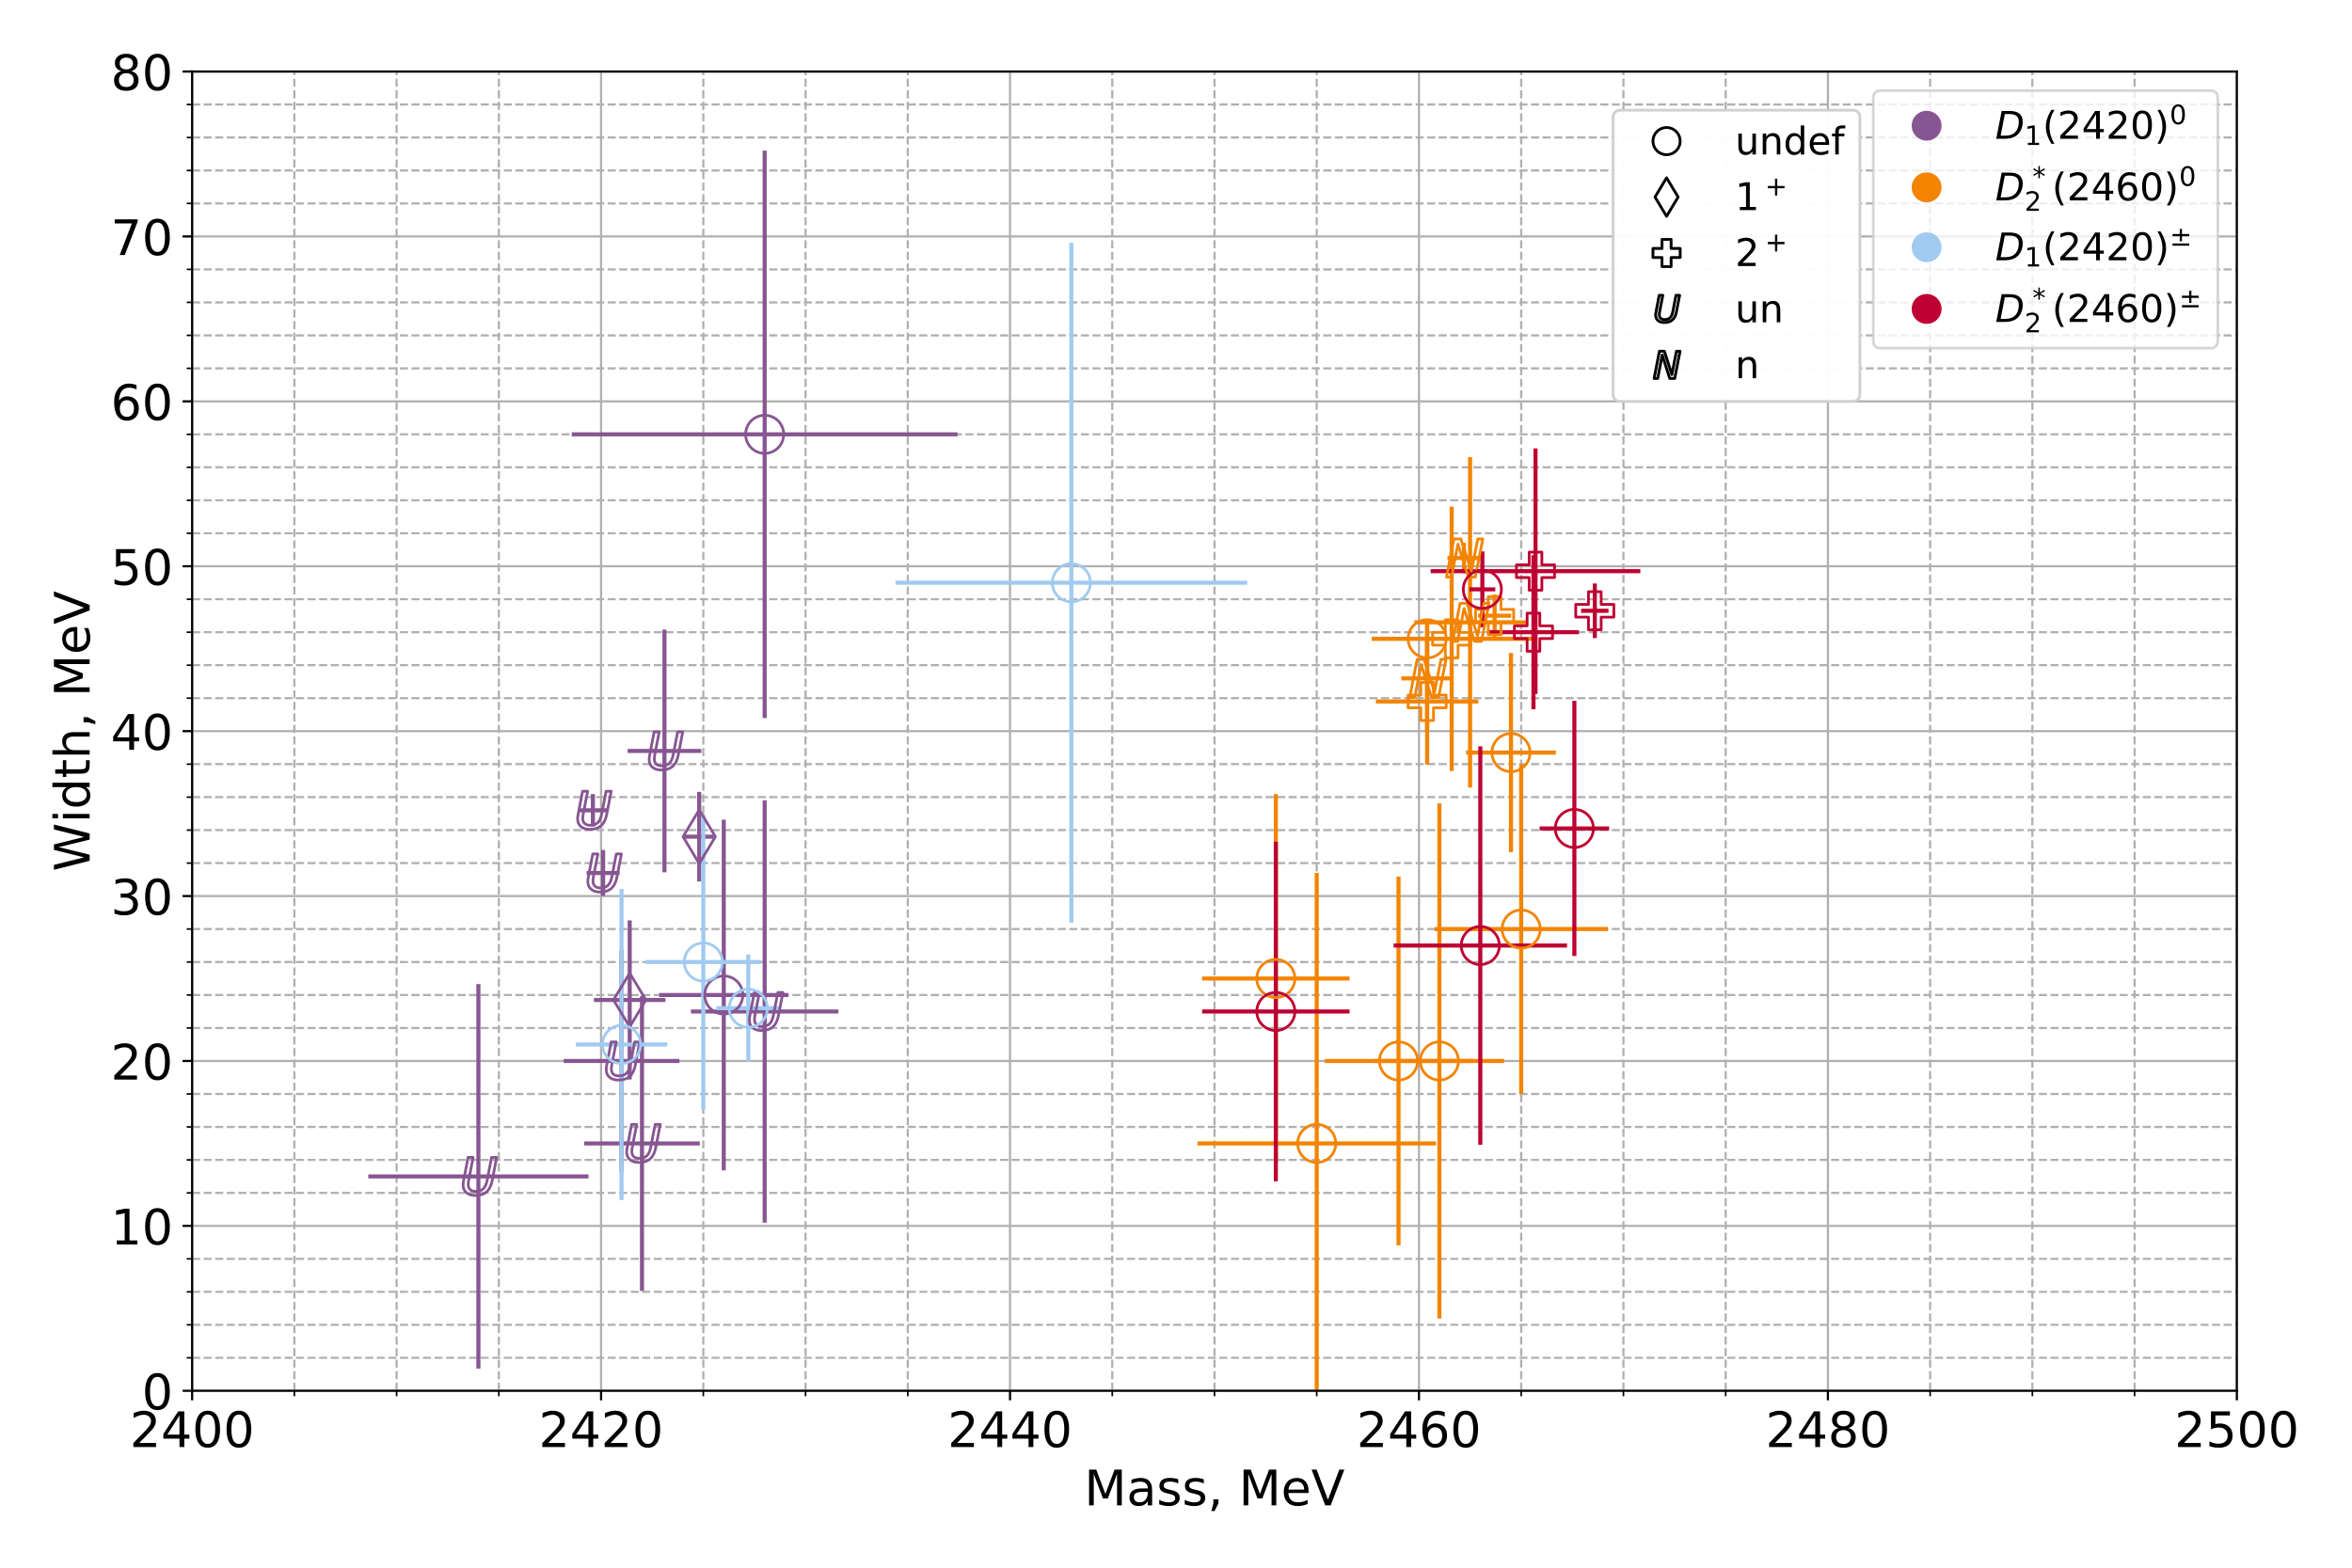 <?xml version="1.0" encoding="utf-8" standalone="no"?>
<!DOCTYPE svg PUBLIC "-//W3C//DTD SVG 1.1//EN"
  "http://www.w3.org/Graphics/SVG/1.1/DTD/svg11.dtd">
<!-- Created with matplotlib (http://matplotlib.org/) -->
<svg height="576pt" version="1.1" viewBox="0 0 864 576" width="864pt" xmlns="http://www.w3.org/2000/svg" xmlns:xlink="http://www.w3.org/1999/xlink">
 <defs>
  <style type="text/css">
*{stroke-linecap:butt;stroke-linejoin:round;}
  </style>
 </defs>
 <g id="figure_1">
  <g id="patch_1">
   <path d="M 0 576 
L 864 576 
L 864 0 
L 0 0 
z
" style="fill:#ffffff;"/>
  </g>
  <g id="axes_1">
   <g id="patch_2">
    <path d="M 70.58 511 
L 821.7 511 
L 821.7 26.28 
L 70.58 26.28 
z
" style="fill:#ffffff;"/>
   </g>
   <g id="matplotlib.axis_1">
    <g id="xtick_1">
     <g id="line2d_1">
      <path clip-path="url(#peb7f2ce58e)" d="M 70.58 511 
L 70.58 26.28 
" style="fill:none;stroke:#b0b0b0;stroke-linecap:square;stroke-width:0.8;"/>
     </g>
     <g id="line2d_2">
      <defs>
       <path d="M 0 0 
L 0 3.5 
" id="m415cac8df7" style="stroke:#000000;stroke-width:0.8;"/>
      </defs>
      <g>
       <use style="stroke:#000000;stroke-width:0.8;" x="70.58" xlink:href="#m415cac8df7" y="511"/>
      </g>
     </g>
     <g id="text_1">
      <!-- 2400 -->
      <defs>
       <path d="M 19.188 8.297 
L 53.609 8.297 
L 53.609 0 
L 7.328 0 
L 7.328 8.297 
Q 12.938 14.109 22.625 23.891 
Q 32.328 33.688 34.812 36.531 
Q 39.547 41.844 41.422 45.531 
Q 43.312 49.219 43.312 52.781 
Q 43.312 58.594 39.234 62.25 
Q 35.156 65.922 28.609 65.922 
Q 23.969 65.922 18.812 64.312 
Q 13.672 62.703 7.812 59.422 
L 7.812 69.391 
Q 13.766 71.781 18.938 73 
Q 24.125 74.219 28.422 74.219 
Q 39.75 74.219 46.484 68.547 
Q 53.219 62.891 53.219 53.422 
Q 53.219 48.922 51.531 44.891 
Q 49.859 40.875 45.406 35.406 
Q 44.188 33.984 37.641 27.219 
Q 31.109 20.453 19.188 8.297 
z
" id="DejaVuSans-32"/>
       <path d="M 37.797 64.312 
L 12.891 25.391 
L 37.797 25.391 
z
M 35.203 72.906 
L 47.609 72.906 
L 47.609 25.391 
L 58.016 25.391 
L 58.016 17.188 
L 47.609 17.188 
L 47.609 0 
L 37.797 0 
L 37.797 17.188 
L 4.891 17.188 
L 4.891 26.703 
z
" id="DejaVuSans-34"/>
       <path d="M 31.781 66.406 
Q 24.172 66.406 20.328 58.906 
Q 16.5 51.422 16.5 36.375 
Q 16.5 21.391 20.328 13.891 
Q 24.172 6.391 31.781 6.391 
Q 39.453 6.391 43.281 13.891 
Q 47.125 21.391 47.125 36.375 
Q 47.125 51.422 43.281 58.906 
Q 39.453 66.406 31.781 66.406 
z
M 31.781 74.219 
Q 44.047 74.219 50.516 64.516 
Q 56.984 54.828 56.984 36.375 
Q 56.984 17.969 50.516 8.266 
Q 44.047 -1.422 31.781 -1.422 
Q 19.531 -1.422 13.062 8.266 
Q 6.594 17.969 6.594 36.375 
Q 6.594 54.828 13.062 64.516 
Q 19.531 74.219 31.781 74.219 
z
" id="DejaVuSans-30"/>
      </defs>
      <g transform="translate(47.675 531.677)scale(0.18 -0.18)">
       <use xlink:href="#DejaVuSans-32"/>
       <use x="63.623" xlink:href="#DejaVuSans-34"/>
       <use x="127.246" xlink:href="#DejaVuSans-30"/>
       <use x="190.869" xlink:href="#DejaVuSans-30"/>
      </g>
     </g>
    </g>
    <g id="xtick_2">
     <g id="line2d_3">
      <path clip-path="url(#peb7f2ce58e)" d="M 220.804 511 
L 220.804 26.28 
" style="fill:none;stroke:#b0b0b0;stroke-linecap:square;stroke-width:0.8;"/>
     </g>
     <g id="line2d_4">
      <g>
       <use style="stroke:#000000;stroke-width:0.8;" x="220.804" xlink:href="#m415cac8df7" y="511"/>
      </g>
     </g>
     <g id="text_2">
      <!-- 2420 -->
      <g transform="translate(197.899 531.677)scale(0.18 -0.18)">
       <use xlink:href="#DejaVuSans-32"/>
       <use x="63.623" xlink:href="#DejaVuSans-34"/>
       <use x="127.246" xlink:href="#DejaVuSans-32"/>
       <use x="190.869" xlink:href="#DejaVuSans-30"/>
      </g>
     </g>
    </g>
    <g id="xtick_3">
     <g id="line2d_5">
      <path clip-path="url(#peb7f2ce58e)" d="M 371.028 511 
L 371.028 26.28 
" style="fill:none;stroke:#b0b0b0;stroke-linecap:square;stroke-width:0.8;"/>
     </g>
     <g id="line2d_6">
      <g>
       <use style="stroke:#000000;stroke-width:0.8;" x="371.028" xlink:href="#m415cac8df7" y="511"/>
      </g>
     </g>
     <g id="text_3">
      <!-- 2440 -->
      <g transform="translate(348.123 531.677)scale(0.18 -0.18)">
       <use xlink:href="#DejaVuSans-32"/>
       <use x="63.623" xlink:href="#DejaVuSans-34"/>
       <use x="127.246" xlink:href="#DejaVuSans-34"/>
       <use x="190.869" xlink:href="#DejaVuSans-30"/>
      </g>
     </g>
    </g>
    <g id="xtick_4">
     <g id="line2d_7">
      <path clip-path="url(#peb7f2ce58e)" d="M 521.252 511 
L 521.252 26.28 
" style="fill:none;stroke:#b0b0b0;stroke-linecap:square;stroke-width:0.8;"/>
     </g>
     <g id="line2d_8">
      <g>
       <use style="stroke:#000000;stroke-width:0.8;" x="521.252" xlink:href="#m415cac8df7" y="511"/>
      </g>
     </g>
     <g id="text_4">
      <!-- 2460 -->
      <defs>
       <path d="M 33.016 40.375 
Q 26.375 40.375 22.484 35.828 
Q 18.609 31.297 18.609 23.391 
Q 18.609 15.531 22.484 10.953 
Q 26.375 6.391 33.016 6.391 
Q 39.656 6.391 43.531 10.953 
Q 47.406 15.531 47.406 23.391 
Q 47.406 31.297 43.531 35.828 
Q 39.656 40.375 33.016 40.375 
z
M 52.594 71.297 
L 52.594 62.312 
Q 48.875 64.062 45.094 64.984 
Q 41.312 65.922 37.594 65.922 
Q 27.828 65.922 22.672 59.328 
Q 17.531 52.734 16.797 39.406 
Q 19.672 43.656 24.016 45.922 
Q 28.375 48.188 33.594 48.188 
Q 44.578 48.188 50.953 41.516 
Q 57.328 34.859 57.328 23.391 
Q 57.328 12.156 50.688 5.359 
Q 44.047 -1.422 33.016 -1.422 
Q 20.359 -1.422 13.672 8.266 
Q 6.984 17.969 6.984 36.375 
Q 6.984 53.656 15.188 63.938 
Q 23.391 74.219 37.203 74.219 
Q 40.922 74.219 44.703 73.484 
Q 48.484 72.75 52.594 71.297 
z
" id="DejaVuSans-36"/>
      </defs>
      <g transform="translate(498.347 531.677)scale(0.18 -0.18)">
       <use xlink:href="#DejaVuSans-32"/>
       <use x="63.623" xlink:href="#DejaVuSans-34"/>
       <use x="127.246" xlink:href="#DejaVuSans-36"/>
       <use x="190.869" xlink:href="#DejaVuSans-30"/>
      </g>
     </g>
    </g>
    <g id="xtick_5">
     <g id="line2d_9">
      <path clip-path="url(#peb7f2ce58e)" d="M 671.476 511 
L 671.476 26.28 
" style="fill:none;stroke:#b0b0b0;stroke-linecap:square;stroke-width:0.8;"/>
     </g>
     <g id="line2d_10">
      <g>
       <use style="stroke:#000000;stroke-width:0.8;" x="671.476" xlink:href="#m415cac8df7" y="511"/>
      </g>
     </g>
     <g id="text_5">
      <!-- 2480 -->
      <defs>
       <path d="M 31.781 34.625 
Q 24.75 34.625 20.719 30.859 
Q 16.703 27.094 16.703 20.516 
Q 16.703 13.922 20.719 10.156 
Q 24.75 6.391 31.781 6.391 
Q 38.812 6.391 42.859 10.172 
Q 46.922 13.969 46.922 20.516 
Q 46.922 27.094 42.891 30.859 
Q 38.875 34.625 31.781 34.625 
z
M 21.922 38.812 
Q 15.578 40.375 12.031 44.719 
Q 8.5 49.078 8.5 55.328 
Q 8.5 64.062 14.719 69.141 
Q 20.953 74.219 31.781 74.219 
Q 42.672 74.219 48.875 69.141 
Q 55.078 64.062 55.078 55.328 
Q 55.078 49.078 51.531 44.719 
Q 48 40.375 41.703 38.812 
Q 48.828 37.156 52.797 32.312 
Q 56.781 27.484 56.781 20.516 
Q 56.781 9.906 50.312 4.234 
Q 43.844 -1.422 31.781 -1.422 
Q 19.734 -1.422 13.25 4.234 
Q 6.781 9.906 6.781 20.516 
Q 6.781 27.484 10.781 32.312 
Q 14.797 37.156 21.922 38.812 
z
M 18.312 54.391 
Q 18.312 48.734 21.844 45.562 
Q 25.391 42.391 31.781 42.391 
Q 38.141 42.391 41.719 45.562 
Q 45.312 48.734 45.312 54.391 
Q 45.312 60.062 41.719 63.234 
Q 38.141 66.406 31.781 66.406 
Q 25.391 66.406 21.844 63.234 
Q 18.312 60.062 18.312 54.391 
z
" id="DejaVuSans-38"/>
      </defs>
      <g transform="translate(648.571 531.677)scale(0.18 -0.18)">
       <use xlink:href="#DejaVuSans-32"/>
       <use x="63.623" xlink:href="#DejaVuSans-34"/>
       <use x="127.246" xlink:href="#DejaVuSans-38"/>
       <use x="190.869" xlink:href="#DejaVuSans-30"/>
      </g>
     </g>
    </g>
    <g id="xtick_6">
     <g id="line2d_11">
      <path clip-path="url(#peb7f2ce58e)" d="M 821.7 511 
L 821.7 26.28 
" style="fill:none;stroke:#b0b0b0;stroke-linecap:square;stroke-width:0.8;"/>
     </g>
     <g id="line2d_12">
      <g>
       <use style="stroke:#000000;stroke-width:0.8;" x="821.7" xlink:href="#m415cac8df7" y="511"/>
      </g>
     </g>
     <g id="text_6">
      <!-- 2500 -->
      <defs>
       <path d="M 10.797 72.906 
L 49.516 72.906 
L 49.516 64.594 
L 19.828 64.594 
L 19.828 46.734 
Q 21.969 47.469 24.109 47.828 
Q 26.266 48.188 28.422 48.188 
Q 40.625 48.188 47.75 41.5 
Q 54.891 34.812 54.891 23.391 
Q 54.891 11.625 47.562 5.094 
Q 40.234 -1.422 26.906 -1.422 
Q 22.312 -1.422 17.547 -0.641 
Q 12.797 0.141 7.719 1.703 
L 7.719 11.625 
Q 12.109 9.234 16.797 8.062 
Q 21.484 6.891 26.703 6.891 
Q 35.156 6.891 40.078 11.328 
Q 45.016 15.766 45.016 23.391 
Q 45.016 31 40.078 35.438 
Q 35.156 39.891 26.703 39.891 
Q 22.75 39.891 18.812 39.016 
Q 14.891 38.141 10.797 36.281 
z
" id="DejaVuSans-35"/>
      </defs>
      <g transform="translate(798.795 531.677)scale(0.18 -0.18)">
       <use xlink:href="#DejaVuSans-32"/>
       <use x="63.623" xlink:href="#DejaVuSans-35"/>
       <use x="127.246" xlink:href="#DejaVuSans-30"/>
       <use x="190.869" xlink:href="#DejaVuSans-30"/>
      </g>
     </g>
    </g>
    <g id="xtick_7">
     <g id="line2d_13">
      <path clip-path="url(#peb7f2ce58e)" d="M 108.136 511 
L 108.136 26.28 
" style="fill:none;stroke:#b0b0b0;stroke-dasharray:2.96,1.28;stroke-dashoffset:0;stroke-width:0.8;"/>
     </g>
     <g id="line2d_14">
      <defs>
       <path d="M 0 0 
L 0 2 
" id="m85b43df0dc" style="stroke:#000000;stroke-width:0.6;"/>
      </defs>
      <g>
       <use style="stroke:#000000;stroke-width:0.6;" x="108.136" xlink:href="#m85b43df0dc" y="511"/>
      </g>
     </g>
    </g>
    <g id="xtick_8">
     <g id="line2d_15">
      <path clip-path="url(#peb7f2ce58e)" d="M 145.692 511 
L 145.692 26.28 
" style="fill:none;stroke:#b0b0b0;stroke-dasharray:2.96,1.28;stroke-dashoffset:0;stroke-width:0.8;"/>
     </g>
     <g id="line2d_16">
      <g>
       <use style="stroke:#000000;stroke-width:0.6;" x="145.692" xlink:href="#m85b43df0dc" y="511"/>
      </g>
     </g>
    </g>
    <g id="xtick_9">
     <g id="line2d_17">
      <path clip-path="url(#peb7f2ce58e)" d="M 183.248 511 
L 183.248 26.28 
" style="fill:none;stroke:#b0b0b0;stroke-dasharray:2.96,1.28;stroke-dashoffset:0;stroke-width:0.8;"/>
     </g>
     <g id="line2d_18">
      <g>
       <use style="stroke:#000000;stroke-width:0.6;" x="183.248" xlink:href="#m85b43df0dc" y="511"/>
      </g>
     </g>
    </g>
    <g id="xtick_10">
     <g id="line2d_19">
      <path clip-path="url(#peb7f2ce58e)" d="M 258.36 511 
L 258.36 26.28 
" style="fill:none;stroke:#b0b0b0;stroke-dasharray:2.96,1.28;stroke-dashoffset:0;stroke-width:0.8;"/>
     </g>
     <g id="line2d_20">
      <g>
       <use style="stroke:#000000;stroke-width:0.6;" x="258.36" xlink:href="#m85b43df0dc" y="511"/>
      </g>
     </g>
    </g>
    <g id="xtick_11">
     <g id="line2d_21">
      <path clip-path="url(#peb7f2ce58e)" d="M 295.916 511 
L 295.916 26.28 
" style="fill:none;stroke:#b0b0b0;stroke-dasharray:2.96,1.28;stroke-dashoffset:0;stroke-width:0.8;"/>
     </g>
     <g id="line2d_22">
      <g>
       <use style="stroke:#000000;stroke-width:0.6;" x="295.916" xlink:href="#m85b43df0dc" y="511"/>
      </g>
     </g>
    </g>
    <g id="xtick_12">
     <g id="line2d_23">
      <path clip-path="url(#peb7f2ce58e)" d="M 333.472 511 
L 333.472 26.28 
" style="fill:none;stroke:#b0b0b0;stroke-dasharray:2.96,1.28;stroke-dashoffset:0;stroke-width:0.8;"/>
     </g>
     <g id="line2d_24">
      <g>
       <use style="stroke:#000000;stroke-width:0.6;" x="333.472" xlink:href="#m85b43df0dc" y="511"/>
      </g>
     </g>
    </g>
    <g id="xtick_13">
     <g id="line2d_25">
      <path clip-path="url(#peb7f2ce58e)" d="M 408.584 511 
L 408.584 26.28 
" style="fill:none;stroke:#b0b0b0;stroke-dasharray:2.96,1.28;stroke-dashoffset:0;stroke-width:0.8;"/>
     </g>
     <g id="line2d_26">
      <g>
       <use style="stroke:#000000;stroke-width:0.6;" x="408.584" xlink:href="#m85b43df0dc" y="511"/>
      </g>
     </g>
    </g>
    <g id="xtick_14">
     <g id="line2d_27">
      <path clip-path="url(#peb7f2ce58e)" d="M 446.14 511 
L 446.14 26.28 
" style="fill:none;stroke:#b0b0b0;stroke-dasharray:2.96,1.28;stroke-dashoffset:0;stroke-width:0.8;"/>
     </g>
     <g id="line2d_28">
      <g>
       <use style="stroke:#000000;stroke-width:0.6;" x="446.14" xlink:href="#m85b43df0dc" y="511"/>
      </g>
     </g>
    </g>
    <g id="xtick_15">
     <g id="line2d_29">
      <path clip-path="url(#peb7f2ce58e)" d="M 483.696 511 
L 483.696 26.28 
" style="fill:none;stroke:#b0b0b0;stroke-dasharray:2.96,1.28;stroke-dashoffset:0;stroke-width:0.8;"/>
     </g>
     <g id="line2d_30">
      <g>
       <use style="stroke:#000000;stroke-width:0.6;" x="483.696" xlink:href="#m85b43df0dc" y="511"/>
      </g>
     </g>
    </g>
    <g id="xtick_16">
     <g id="line2d_31">
      <path clip-path="url(#peb7f2ce58e)" d="M 558.808 511 
L 558.808 26.28 
" style="fill:none;stroke:#b0b0b0;stroke-dasharray:2.96,1.28;stroke-dashoffset:0;stroke-width:0.8;"/>
     </g>
     <g id="line2d_32">
      <g>
       <use style="stroke:#000000;stroke-width:0.6;" x="558.808" xlink:href="#m85b43df0dc" y="511"/>
      </g>
     </g>
    </g>
    <g id="xtick_17">
     <g id="line2d_33">
      <path clip-path="url(#peb7f2ce58e)" d="M 596.364 511 
L 596.364 26.28 
" style="fill:none;stroke:#b0b0b0;stroke-dasharray:2.96,1.28;stroke-dashoffset:0;stroke-width:0.8;"/>
     </g>
     <g id="line2d_34">
      <g>
       <use style="stroke:#000000;stroke-width:0.6;" x="596.364" xlink:href="#m85b43df0dc" y="511"/>
      </g>
     </g>
    </g>
    <g id="xtick_18">
     <g id="line2d_35">
      <path clip-path="url(#peb7f2ce58e)" d="M 633.92 511 
L 633.92 26.28 
" style="fill:none;stroke:#b0b0b0;stroke-dasharray:2.96,1.28;stroke-dashoffset:0;stroke-width:0.8;"/>
     </g>
     <g id="line2d_36">
      <g>
       <use style="stroke:#000000;stroke-width:0.6;" x="633.92" xlink:href="#m85b43df0dc" y="511"/>
      </g>
     </g>
    </g>
    <g id="xtick_19">
     <g id="line2d_37">
      <path clip-path="url(#peb7f2ce58e)" d="M 709.032 511 
L 709.032 26.28 
" style="fill:none;stroke:#b0b0b0;stroke-dasharray:2.96,1.28;stroke-dashoffset:0;stroke-width:0.8;"/>
     </g>
     <g id="line2d_38">
      <g>
       <use style="stroke:#000000;stroke-width:0.6;" x="709.032" xlink:href="#m85b43df0dc" y="511"/>
      </g>
     </g>
    </g>
    <g id="xtick_20">
     <g id="line2d_39">
      <path clip-path="url(#peb7f2ce58e)" d="M 746.588 511 
L 746.588 26.28 
" style="fill:none;stroke:#b0b0b0;stroke-dasharray:2.96,1.28;stroke-dashoffset:0;stroke-width:0.8;"/>
     </g>
     <g id="line2d_40">
      <g>
       <use style="stroke:#000000;stroke-width:0.6;" x="746.588" xlink:href="#m85b43df0dc" y="511"/>
      </g>
     </g>
    </g>
    <g id="xtick_21">
     <g id="line2d_41">
      <path clip-path="url(#peb7f2ce58e)" d="M 784.144 511 
L 784.144 26.28 
" style="fill:none;stroke:#b0b0b0;stroke-dasharray:2.96,1.28;stroke-dashoffset:0;stroke-width:0.8;"/>
     </g>
     <g id="line2d_42">
      <g>
       <use style="stroke:#000000;stroke-width:0.6;" x="784.144" xlink:href="#m85b43df0dc" y="511"/>
      </g>
     </g>
    </g>
    <g id="text_7">
     <!-- Mass, MeV -->
     <defs>
      <path d="M 9.812 72.906 
L 24.516 72.906 
L 43.109 23.297 
L 61.812 72.906 
L 76.516 72.906 
L 76.516 0 
L 66.891 0 
L 66.891 64.016 
L 48.094 14.016 
L 38.188 14.016 
L 19.391 64.016 
L 19.391 0 
L 9.812 0 
z
" id="DejaVuSans-4d"/>
      <path d="M 34.281 27.484 
Q 23.391 27.484 19.188 25 
Q 14.984 22.516 14.984 16.5 
Q 14.984 11.719 18.141 8.906 
Q 21.297 6.109 26.703 6.109 
Q 34.188 6.109 38.703 11.406 
Q 43.219 16.703 43.219 25.484 
L 43.219 27.484 
z
M 52.203 31.203 
L 52.203 0 
L 43.219 0 
L 43.219 8.297 
Q 40.141 3.328 35.547 0.953 
Q 30.953 -1.422 24.312 -1.422 
Q 15.922 -1.422 10.953 3.297 
Q 6 8.016 6 15.922 
Q 6 25.141 12.172 29.828 
Q 18.359 34.516 30.609 34.516 
L 43.219 34.516 
L 43.219 35.406 
Q 43.219 41.609 39.141 45 
Q 35.062 48.391 27.688 48.391 
Q 23 48.391 18.547 47.266 
Q 14.109 46.141 10.016 43.891 
L 10.016 52.203 
Q 14.938 54.109 19.578 55.047 
Q 24.219 56 28.609 56 
Q 40.484 56 46.344 49.844 
Q 52.203 43.703 52.203 31.203 
z
" id="DejaVuSans-61"/>
      <path d="M 44.281 53.078 
L 44.281 44.578 
Q 40.484 46.531 36.375 47.5 
Q 32.281 48.484 27.875 48.484 
Q 21.188 48.484 17.844 46.438 
Q 14.5 44.391 14.5 40.281 
Q 14.5 37.156 16.891 35.375 
Q 19.281 33.594 26.516 31.984 
L 29.594 31.297 
Q 39.156 29.25 43.188 25.516 
Q 47.219 21.781 47.219 15.094 
Q 47.219 7.469 41.188 3.016 
Q 35.156 -1.422 24.609 -1.422 
Q 20.219 -1.422 15.453 -0.562 
Q 10.688 0.297 5.422 2 
L 5.422 11.281 
Q 10.406 8.688 15.234 7.391 
Q 20.062 6.109 24.812 6.109 
Q 31.156 6.109 34.562 8.281 
Q 37.984 10.453 37.984 14.406 
Q 37.984 18.062 35.516 20.016 
Q 33.062 21.969 24.703 23.781 
L 21.578 24.516 
Q 13.234 26.266 9.516 29.906 
Q 5.812 33.547 5.812 39.891 
Q 5.812 47.609 11.281 51.797 
Q 16.75 56 26.812 56 
Q 31.781 56 36.172 55.266 
Q 40.578 54.547 44.281 53.078 
z
" id="DejaVuSans-73"/>
      <path d="M 11.719 12.406 
L 22.016 12.406 
L 22.016 4 
L 14.016 -11.625 
L 7.719 -11.625 
L 11.719 4 
z
" id="DejaVuSans-2c"/>
      <path id="DejaVuSans-20"/>
      <path d="M 56.203 29.594 
L 56.203 25.203 
L 14.891 25.203 
Q 15.484 15.922 20.484 11.062 
Q 25.484 6.203 34.422 6.203 
Q 39.594 6.203 44.453 7.469 
Q 49.312 8.734 54.109 11.281 
L 54.109 2.781 
Q 49.266 0.734 44.188 -0.344 
Q 39.109 -1.422 33.891 -1.422 
Q 20.797 -1.422 13.156 6.188 
Q 5.516 13.812 5.516 26.812 
Q 5.516 40.234 12.766 48.109 
Q 20.016 56 32.328 56 
Q 43.359 56 49.781 48.891 
Q 56.203 41.797 56.203 29.594 
z
M 47.219 32.234 
Q 47.125 39.594 43.094 43.984 
Q 39.062 48.391 32.422 48.391 
Q 24.906 48.391 20.391 44.141 
Q 15.875 39.891 15.188 32.172 
z
" id="DejaVuSans-65"/>
      <path d="M 28.609 0 
L 0.781 72.906 
L 11.078 72.906 
L 34.188 11.531 
L 57.328 72.906 
L 67.578 72.906 
L 39.797 0 
z
" id="DejaVuSans-56"/>
     </defs>
     <g transform="translate(398.302 553.098)scale(0.18 -0.18)">
      <use xlink:href="#DejaVuSans-4d"/>
      <use x="86.279" xlink:href="#DejaVuSans-61"/>
      <use x="147.559" xlink:href="#DejaVuSans-73"/>
      <use x="199.658" xlink:href="#DejaVuSans-73"/>
      <use x="251.758" xlink:href="#DejaVuSans-2c"/>
      <use x="283.545" xlink:href="#DejaVuSans-20"/>
      <use x="315.332" xlink:href="#DejaVuSans-4d"/>
      <use x="401.611" xlink:href="#DejaVuSans-65"/>
      <use x="463.135" xlink:href="#DejaVuSans-56"/>
     </g>
    </g>
   </g>
   <g id="matplotlib.axis_2">
    <g id="ytick_1">
     <g id="line2d_43">
      <path clip-path="url(#peb7f2ce58e)" d="M 70.58 511 
L 821.7 511 
" style="fill:none;stroke:#b0b0b0;stroke-linecap:square;stroke-width:0.8;"/>
     </g>
     <g id="line2d_44">
      <defs>
       <path d="M 0 0 
L -3.5 0 
" id="mc2df5ac49d" style="stroke:#000000;stroke-width:0.8;"/>
      </defs>
      <g>
       <use style="stroke:#000000;stroke-width:0.8;" x="70.58" xlink:href="#mc2df5ac49d" y="511"/>
      </g>
     </g>
     <g id="text_8">
      <!-- 0 -->
      <g transform="translate(52.127 517.839)scale(0.18 -0.18)">
       <use xlink:href="#DejaVuSans-30"/>
      </g>
     </g>
    </g>
    <g id="ytick_2">
     <g id="line2d_45">
      <path clip-path="url(#peb7f2ce58e)" d="M 70.58 450.41 
L 821.7 450.41 
" style="fill:none;stroke:#b0b0b0;stroke-linecap:square;stroke-width:0.8;"/>
     </g>
     <g id="line2d_46">
      <g>
       <use style="stroke:#000000;stroke-width:0.8;" x="70.58" xlink:href="#mc2df5ac49d" y="450.41"/>
      </g>
     </g>
     <g id="text_9">
      <!-- 10 -->
      <defs>
       <path d="M 12.406 8.297 
L 28.516 8.297 
L 28.516 63.922 
L 10.984 60.406 
L 10.984 69.391 
L 28.422 72.906 
L 38.281 72.906 
L 38.281 8.297 
L 54.391 8.297 
L 54.391 0 
L 12.406 0 
z
" id="DejaVuSans-31"/>
      </defs>
      <g transform="translate(40.675 457.249)scale(0.18 -0.18)">
       <use xlink:href="#DejaVuSans-31"/>
       <use x="63.623" xlink:href="#DejaVuSans-30"/>
      </g>
     </g>
    </g>
    <g id="ytick_3">
     <g id="line2d_47">
      <path clip-path="url(#peb7f2ce58e)" d="M 70.58 389.82 
L 821.7 389.82 
" style="fill:none;stroke:#b0b0b0;stroke-linecap:square;stroke-width:0.8;"/>
     </g>
     <g id="line2d_48">
      <g>
       <use style="stroke:#000000;stroke-width:0.8;" x="70.58" xlink:href="#mc2df5ac49d" y="389.82"/>
      </g>
     </g>
     <g id="text_10">
      <!-- 20 -->
      <g transform="translate(40.675 396.659)scale(0.18 -0.18)">
       <use xlink:href="#DejaVuSans-32"/>
       <use x="63.623" xlink:href="#DejaVuSans-30"/>
      </g>
     </g>
    </g>
    <g id="ytick_4">
     <g id="line2d_49">
      <path clip-path="url(#peb7f2ce58e)" d="M 70.58 329.23 
L 821.7 329.23 
" style="fill:none;stroke:#b0b0b0;stroke-linecap:square;stroke-width:0.8;"/>
     </g>
     <g id="line2d_50">
      <g>
       <use style="stroke:#000000;stroke-width:0.8;" x="70.58" xlink:href="#mc2df5ac49d" y="329.23"/>
      </g>
     </g>
     <g id="text_11">
      <!-- 30 -->
      <defs>
       <path d="M 40.578 39.312 
Q 47.656 37.797 51.625 33 
Q 55.609 28.219 55.609 21.188 
Q 55.609 10.406 48.188 4.484 
Q 40.766 -1.422 27.094 -1.422 
Q 22.516 -1.422 17.656 -0.516 
Q 12.797 0.391 7.625 2.203 
L 7.625 11.719 
Q 11.719 9.328 16.594 8.109 
Q 21.484 6.891 26.812 6.891 
Q 36.078 6.891 40.938 10.547 
Q 45.797 14.203 45.797 21.188 
Q 45.797 27.641 41.281 31.266 
Q 36.766 34.906 28.719 34.906 
L 20.219 34.906 
L 20.219 43.016 
L 29.109 43.016 
Q 36.375 43.016 40.234 45.922 
Q 44.094 48.828 44.094 54.297 
Q 44.094 59.906 40.109 62.906 
Q 36.141 65.922 28.719 65.922 
Q 24.656 65.922 20.016 65.031 
Q 15.375 64.156 9.812 62.312 
L 9.812 71.094 
Q 15.438 72.656 20.344 73.438 
Q 25.25 74.219 29.594 74.219 
Q 40.828 74.219 47.359 69.109 
Q 53.906 64.016 53.906 55.328 
Q 53.906 49.266 50.438 45.094 
Q 46.969 40.922 40.578 39.312 
z
" id="DejaVuSans-33"/>
      </defs>
      <g transform="translate(40.675 336.069)scale(0.18 -0.18)">
       <use xlink:href="#DejaVuSans-33"/>
       <use x="63.623" xlink:href="#DejaVuSans-30"/>
      </g>
     </g>
    </g>
    <g id="ytick_5">
     <g id="line2d_51">
      <path clip-path="url(#peb7f2ce58e)" d="M 70.58 268.64 
L 821.7 268.64 
" style="fill:none;stroke:#b0b0b0;stroke-linecap:square;stroke-width:0.8;"/>
     </g>
     <g id="line2d_52">
      <g>
       <use style="stroke:#000000;stroke-width:0.8;" x="70.58" xlink:href="#mc2df5ac49d" y="268.64"/>
      </g>
     </g>
     <g id="text_12">
      <!-- 40 -->
      <g transform="translate(40.675 275.479)scale(0.18 -0.18)">
       <use xlink:href="#DejaVuSans-34"/>
       <use x="63.623" xlink:href="#DejaVuSans-30"/>
      </g>
     </g>
    </g>
    <g id="ytick_6">
     <g id="line2d_53">
      <path clip-path="url(#peb7f2ce58e)" d="M 70.58 208.05 
L 821.7 208.05 
" style="fill:none;stroke:#b0b0b0;stroke-linecap:square;stroke-width:0.8;"/>
     </g>
     <g id="line2d_54">
      <g>
       <use style="stroke:#000000;stroke-width:0.8;" x="70.58" xlink:href="#mc2df5ac49d" y="208.05"/>
      </g>
     </g>
     <g id="text_13">
      <!-- 50 -->
      <g transform="translate(40.675 214.889)scale(0.18 -0.18)">
       <use xlink:href="#DejaVuSans-35"/>
       <use x="63.623" xlink:href="#DejaVuSans-30"/>
      </g>
     </g>
    </g>
    <g id="ytick_7">
     <g id="line2d_55">
      <path clip-path="url(#peb7f2ce58e)" d="M 70.58 147.46 
L 821.7 147.46 
" style="fill:none;stroke:#b0b0b0;stroke-linecap:square;stroke-width:0.8;"/>
     </g>
     <g id="line2d_56">
      <g>
       <use style="stroke:#000000;stroke-width:0.8;" x="70.58" xlink:href="#mc2df5ac49d" y="147.46"/>
      </g>
     </g>
     <g id="text_14">
      <!-- 60 -->
      <g transform="translate(40.675 154.299)scale(0.18 -0.18)">
       <use xlink:href="#DejaVuSans-36"/>
       <use x="63.623" xlink:href="#DejaVuSans-30"/>
      </g>
     </g>
    </g>
    <g id="ytick_8">
     <g id="line2d_57">
      <path clip-path="url(#peb7f2ce58e)" d="M 70.58 86.87 
L 821.7 86.87 
" style="fill:none;stroke:#b0b0b0;stroke-linecap:square;stroke-width:0.8;"/>
     </g>
     <g id="line2d_58">
      <g>
       <use style="stroke:#000000;stroke-width:0.8;" x="70.58" xlink:href="#mc2df5ac49d" y="86.87"/>
      </g>
     </g>
     <g id="text_15">
      <!-- 70 -->
      <defs>
       <path d="M 8.203 72.906 
L 55.078 72.906 
L 55.078 68.703 
L 28.609 0 
L 18.312 0 
L 43.219 64.594 
L 8.203 64.594 
z
" id="DejaVuSans-37"/>
      </defs>
      <g transform="translate(40.675 93.709)scale(0.18 -0.18)">
       <use xlink:href="#DejaVuSans-37"/>
       <use x="63.623" xlink:href="#DejaVuSans-30"/>
      </g>
     </g>
    </g>
    <g id="ytick_9">
     <g id="line2d_59">
      <path clip-path="url(#peb7f2ce58e)" d="M 70.58 26.28 
L 821.7 26.28 
" style="fill:none;stroke:#b0b0b0;stroke-linecap:square;stroke-width:0.8;"/>
     </g>
     <g id="line2d_60">
      <g>
       <use style="stroke:#000000;stroke-width:0.8;" x="70.58" xlink:href="#mc2df5ac49d" y="26.28"/>
      </g>
     </g>
     <g id="text_16">
      <!-- 80 -->
      <g transform="translate(40.675 33.119)scale(0.18 -0.18)">
       <use xlink:href="#DejaVuSans-38"/>
       <use x="63.623" xlink:href="#DejaVuSans-30"/>
      </g>
     </g>
    </g>
    <g id="ytick_10">
     <g id="line2d_61">
      <path clip-path="url(#peb7f2ce58e)" d="M 70.58 498.882 
L 821.7 498.882 
" style="fill:none;stroke:#b0b0b0;stroke-dasharray:2.96,1.28;stroke-dashoffset:0;stroke-width:0.8;"/>
     </g>
     <g id="line2d_62">
      <defs>
       <path d="M 0 0 
L -2 0 
" id="medbc2799ab" style="stroke:#000000;stroke-width:0.6;"/>
      </defs>
      <g>
       <use style="stroke:#000000;stroke-width:0.6;" x="70.58" xlink:href="#medbc2799ab" y="498.882"/>
      </g>
     </g>
    </g>
    <g id="ytick_11">
     <g id="line2d_63">
      <path clip-path="url(#peb7f2ce58e)" d="M 70.58 486.764 
L 821.7 486.764 
" style="fill:none;stroke:#b0b0b0;stroke-dasharray:2.96,1.28;stroke-dashoffset:0;stroke-width:0.8;"/>
     </g>
     <g id="line2d_64">
      <g>
       <use style="stroke:#000000;stroke-width:0.6;" x="70.58" xlink:href="#medbc2799ab" y="486.764"/>
      </g>
     </g>
    </g>
    <g id="ytick_12">
     <g id="line2d_65">
      <path clip-path="url(#peb7f2ce58e)" d="M 70.58 474.646 
L 821.7 474.646 
" style="fill:none;stroke:#b0b0b0;stroke-dasharray:2.96,1.28;stroke-dashoffset:0;stroke-width:0.8;"/>
     </g>
     <g id="line2d_66">
      <g>
       <use style="stroke:#000000;stroke-width:0.6;" x="70.58" xlink:href="#medbc2799ab" y="474.646"/>
      </g>
     </g>
    </g>
    <g id="ytick_13">
     <g id="line2d_67">
      <path clip-path="url(#peb7f2ce58e)" d="M 70.58 462.528 
L 821.7 462.528 
" style="fill:none;stroke:#b0b0b0;stroke-dasharray:2.96,1.28;stroke-dashoffset:0;stroke-width:0.8;"/>
     </g>
     <g id="line2d_68">
      <g>
       <use style="stroke:#000000;stroke-width:0.6;" x="70.58" xlink:href="#medbc2799ab" y="462.528"/>
      </g>
     </g>
    </g>
    <g id="ytick_14">
     <g id="line2d_69">
      <path clip-path="url(#peb7f2ce58e)" d="M 70.58 438.292 
L 821.7 438.292 
" style="fill:none;stroke:#b0b0b0;stroke-dasharray:2.96,1.28;stroke-dashoffset:0;stroke-width:0.8;"/>
     </g>
     <g id="line2d_70">
      <g>
       <use style="stroke:#000000;stroke-width:0.6;" x="70.58" xlink:href="#medbc2799ab" y="438.292"/>
      </g>
     </g>
    </g>
    <g id="ytick_15">
     <g id="line2d_71">
      <path clip-path="url(#peb7f2ce58e)" d="M 70.58 426.174 
L 821.7 426.174 
" style="fill:none;stroke:#b0b0b0;stroke-dasharray:2.96,1.28;stroke-dashoffset:0;stroke-width:0.8;"/>
     </g>
     <g id="line2d_72">
      <g>
       <use style="stroke:#000000;stroke-width:0.6;" x="70.58" xlink:href="#medbc2799ab" y="426.174"/>
      </g>
     </g>
    </g>
    <g id="ytick_16">
     <g id="line2d_73">
      <path clip-path="url(#peb7f2ce58e)" d="M 70.58 414.056 
L 821.7 414.056 
" style="fill:none;stroke:#b0b0b0;stroke-dasharray:2.96,1.28;stroke-dashoffset:0;stroke-width:0.8;"/>
     </g>
     <g id="line2d_74">
      <g>
       <use style="stroke:#000000;stroke-width:0.6;" x="70.58" xlink:href="#medbc2799ab" y="414.056"/>
      </g>
     </g>
    </g>
    <g id="ytick_17">
     <g id="line2d_75">
      <path clip-path="url(#peb7f2ce58e)" d="M 70.58 401.938 
L 821.7 401.938 
" style="fill:none;stroke:#b0b0b0;stroke-dasharray:2.96,1.28;stroke-dashoffset:0;stroke-width:0.8;"/>
     </g>
     <g id="line2d_76">
      <g>
       <use style="stroke:#000000;stroke-width:0.6;" x="70.58" xlink:href="#medbc2799ab" y="401.938"/>
      </g>
     </g>
    </g>
    <g id="ytick_18">
     <g id="line2d_77">
      <path clip-path="url(#peb7f2ce58e)" d="M 70.58 377.702 
L 821.7 377.702 
" style="fill:none;stroke:#b0b0b0;stroke-dasharray:2.96,1.28;stroke-dashoffset:0;stroke-width:0.8;"/>
     </g>
     <g id="line2d_78">
      <g>
       <use style="stroke:#000000;stroke-width:0.6;" x="70.58" xlink:href="#medbc2799ab" y="377.702"/>
      </g>
     </g>
    </g>
    <g id="ytick_19">
     <g id="line2d_79">
      <path clip-path="url(#peb7f2ce58e)" d="M 70.58 365.584 
L 821.7 365.584 
" style="fill:none;stroke:#b0b0b0;stroke-dasharray:2.96,1.28;stroke-dashoffset:0;stroke-width:0.8;"/>
     </g>
     <g id="line2d_80">
      <g>
       <use style="stroke:#000000;stroke-width:0.6;" x="70.58" xlink:href="#medbc2799ab" y="365.584"/>
      </g>
     </g>
    </g>
    <g id="ytick_20">
     <g id="line2d_81">
      <path clip-path="url(#peb7f2ce58e)" d="M 70.58 353.466 
L 821.7 353.466 
" style="fill:none;stroke:#b0b0b0;stroke-dasharray:2.96,1.28;stroke-dashoffset:0;stroke-width:0.8;"/>
     </g>
     <g id="line2d_82">
      <g>
       <use style="stroke:#000000;stroke-width:0.6;" x="70.58" xlink:href="#medbc2799ab" y="353.466"/>
      </g>
     </g>
    </g>
    <g id="ytick_21">
     <g id="line2d_83">
      <path clip-path="url(#peb7f2ce58e)" d="M 70.58 341.348 
L 821.7 341.348 
" style="fill:none;stroke:#b0b0b0;stroke-dasharray:2.96,1.28;stroke-dashoffset:0;stroke-width:0.8;"/>
     </g>
     <g id="line2d_84">
      <g>
       <use style="stroke:#000000;stroke-width:0.6;" x="70.58" xlink:href="#medbc2799ab" y="341.348"/>
      </g>
     </g>
    </g>
    <g id="ytick_22">
     <g id="line2d_85">
      <path clip-path="url(#peb7f2ce58e)" d="M 70.58 317.112 
L 821.7 317.112 
" style="fill:none;stroke:#b0b0b0;stroke-dasharray:2.96,1.28;stroke-dashoffset:0;stroke-width:0.8;"/>
     </g>
     <g id="line2d_86">
      <g>
       <use style="stroke:#000000;stroke-width:0.6;" x="70.58" xlink:href="#medbc2799ab" y="317.112"/>
      </g>
     </g>
    </g>
    <g id="ytick_23">
     <g id="line2d_87">
      <path clip-path="url(#peb7f2ce58e)" d="M 70.58 304.994 
L 821.7 304.994 
" style="fill:none;stroke:#b0b0b0;stroke-dasharray:2.96,1.28;stroke-dashoffset:0;stroke-width:0.8;"/>
     </g>
     <g id="line2d_88">
      <g>
       <use style="stroke:#000000;stroke-width:0.6;" x="70.58" xlink:href="#medbc2799ab" y="304.994"/>
      </g>
     </g>
    </g>
    <g id="ytick_24">
     <g id="line2d_89">
      <path clip-path="url(#peb7f2ce58e)" d="M 70.58 292.876 
L 821.7 292.876 
" style="fill:none;stroke:#b0b0b0;stroke-dasharray:2.96,1.28;stroke-dashoffset:0;stroke-width:0.8;"/>
     </g>
     <g id="line2d_90">
      <g>
       <use style="stroke:#000000;stroke-width:0.6;" x="70.58" xlink:href="#medbc2799ab" y="292.876"/>
      </g>
     </g>
    </g>
    <g id="ytick_25">
     <g id="line2d_91">
      <path clip-path="url(#peb7f2ce58e)" d="M 70.58 280.758 
L 821.7 280.758 
" style="fill:none;stroke:#b0b0b0;stroke-dasharray:2.96,1.28;stroke-dashoffset:0;stroke-width:0.8;"/>
     </g>
     <g id="line2d_92">
      <g>
       <use style="stroke:#000000;stroke-width:0.6;" x="70.58" xlink:href="#medbc2799ab" y="280.758"/>
      </g>
     </g>
    </g>
    <g id="ytick_26">
     <g id="line2d_93">
      <path clip-path="url(#peb7f2ce58e)" d="M 70.58 256.522 
L 821.7 256.522 
" style="fill:none;stroke:#b0b0b0;stroke-dasharray:2.96,1.28;stroke-dashoffset:0;stroke-width:0.8;"/>
     </g>
     <g id="line2d_94">
      <g>
       <use style="stroke:#000000;stroke-width:0.6;" x="70.58" xlink:href="#medbc2799ab" y="256.522"/>
      </g>
     </g>
    </g>
    <g id="ytick_27">
     <g id="line2d_95">
      <path clip-path="url(#peb7f2ce58e)" d="M 70.58 244.404 
L 821.7 244.404 
" style="fill:none;stroke:#b0b0b0;stroke-dasharray:2.96,1.28;stroke-dashoffset:0;stroke-width:0.8;"/>
     </g>
     <g id="line2d_96">
      <g>
       <use style="stroke:#000000;stroke-width:0.6;" x="70.58" xlink:href="#medbc2799ab" y="244.404"/>
      </g>
     </g>
    </g>
    <g id="ytick_28">
     <g id="line2d_97">
      <path clip-path="url(#peb7f2ce58e)" d="M 70.58 232.286 
L 821.7 232.286 
" style="fill:none;stroke:#b0b0b0;stroke-dasharray:2.96,1.28;stroke-dashoffset:0;stroke-width:0.8;"/>
     </g>
     <g id="line2d_98">
      <g>
       <use style="stroke:#000000;stroke-width:0.6;" x="70.58" xlink:href="#medbc2799ab" y="232.286"/>
      </g>
     </g>
    </g>
    <g id="ytick_29">
     <g id="line2d_99">
      <path clip-path="url(#peb7f2ce58e)" d="M 70.58 220.168 
L 821.7 220.168 
" style="fill:none;stroke:#b0b0b0;stroke-dasharray:2.96,1.28;stroke-dashoffset:0;stroke-width:0.8;"/>
     </g>
     <g id="line2d_100">
      <g>
       <use style="stroke:#000000;stroke-width:0.6;" x="70.58" xlink:href="#medbc2799ab" y="220.168"/>
      </g>
     </g>
    </g>
    <g id="ytick_30">
     <g id="line2d_101">
      <path clip-path="url(#peb7f2ce58e)" d="M 70.58 195.932 
L 821.7 195.932 
" style="fill:none;stroke:#b0b0b0;stroke-dasharray:2.96,1.28;stroke-dashoffset:0;stroke-width:0.8;"/>
     </g>
     <g id="line2d_102">
      <g>
       <use style="stroke:#000000;stroke-width:0.6;" x="70.58" xlink:href="#medbc2799ab" y="195.932"/>
      </g>
     </g>
    </g>
    <g id="ytick_31">
     <g id="line2d_103">
      <path clip-path="url(#peb7f2ce58e)" d="M 70.58 183.814 
L 821.7 183.814 
" style="fill:none;stroke:#b0b0b0;stroke-dasharray:2.96,1.28;stroke-dashoffset:0;stroke-width:0.8;"/>
     </g>
     <g id="line2d_104">
      <g>
       <use style="stroke:#000000;stroke-width:0.6;" x="70.58" xlink:href="#medbc2799ab" y="183.814"/>
      </g>
     </g>
    </g>
    <g id="ytick_32">
     <g id="line2d_105">
      <path clip-path="url(#peb7f2ce58e)" d="M 70.58 171.696 
L 821.7 171.696 
" style="fill:none;stroke:#b0b0b0;stroke-dasharray:2.96,1.28;stroke-dashoffset:0;stroke-width:0.8;"/>
     </g>
     <g id="line2d_106">
      <g>
       <use style="stroke:#000000;stroke-width:0.6;" x="70.58" xlink:href="#medbc2799ab" y="171.696"/>
      </g>
     </g>
    </g>
    <g id="ytick_33">
     <g id="line2d_107">
      <path clip-path="url(#peb7f2ce58e)" d="M 70.58 159.578 
L 821.7 159.578 
" style="fill:none;stroke:#b0b0b0;stroke-dasharray:2.96,1.28;stroke-dashoffset:0;stroke-width:0.8;"/>
     </g>
     <g id="line2d_108">
      <g>
       <use style="stroke:#000000;stroke-width:0.6;" x="70.58" xlink:href="#medbc2799ab" y="159.578"/>
      </g>
     </g>
    </g>
    <g id="ytick_34">
     <g id="line2d_109">
      <path clip-path="url(#peb7f2ce58e)" d="M 70.58 135.342 
L 821.7 135.342 
" style="fill:none;stroke:#b0b0b0;stroke-dasharray:2.96,1.28;stroke-dashoffset:0;stroke-width:0.8;"/>
     </g>
     <g id="line2d_110">
      <g>
       <use style="stroke:#000000;stroke-width:0.6;" x="70.58" xlink:href="#medbc2799ab" y="135.342"/>
      </g>
     </g>
    </g>
    <g id="ytick_35">
     <g id="line2d_111">
      <path clip-path="url(#peb7f2ce58e)" d="M 70.58 123.224 
L 821.7 123.224 
" style="fill:none;stroke:#b0b0b0;stroke-dasharray:2.96,1.28;stroke-dashoffset:0;stroke-width:0.8;"/>
     </g>
     <g id="line2d_112">
      <g>
       <use style="stroke:#000000;stroke-width:0.6;" x="70.58" xlink:href="#medbc2799ab" y="123.224"/>
      </g>
     </g>
    </g>
    <g id="ytick_36">
     <g id="line2d_113">
      <path clip-path="url(#peb7f2ce58e)" d="M 70.58 111.106 
L 821.7 111.106 
" style="fill:none;stroke:#b0b0b0;stroke-dasharray:2.96,1.28;stroke-dashoffset:0;stroke-width:0.8;"/>
     </g>
     <g id="line2d_114">
      <g>
       <use style="stroke:#000000;stroke-width:0.6;" x="70.58" xlink:href="#medbc2799ab" y="111.106"/>
      </g>
     </g>
    </g>
    <g id="ytick_37">
     <g id="line2d_115">
      <path clip-path="url(#peb7f2ce58e)" d="M 70.58 98.988 
L 821.7 98.988 
" style="fill:none;stroke:#b0b0b0;stroke-dasharray:2.96,1.28;stroke-dashoffset:0;stroke-width:0.8;"/>
     </g>
     <g id="line2d_116">
      <g>
       <use style="stroke:#000000;stroke-width:0.6;" x="70.58" xlink:href="#medbc2799ab" y="98.988"/>
      </g>
     </g>
    </g>
    <g id="ytick_38">
     <g id="line2d_117">
      <path clip-path="url(#peb7f2ce58e)" d="M 70.58 74.752 
L 821.7 74.752 
" style="fill:none;stroke:#b0b0b0;stroke-dasharray:2.96,1.28;stroke-dashoffset:0;stroke-width:0.8;"/>
     </g>
     <g id="line2d_118">
      <g>
       <use style="stroke:#000000;stroke-width:0.6;" x="70.58" xlink:href="#medbc2799ab" y="74.752"/>
      </g>
     </g>
    </g>
    <g id="ytick_39">
     <g id="line2d_119">
      <path clip-path="url(#peb7f2ce58e)" d="M 70.58 62.634 
L 821.7 62.634 
" style="fill:none;stroke:#b0b0b0;stroke-dasharray:2.96,1.28;stroke-dashoffset:0;stroke-width:0.8;"/>
     </g>
     <g id="line2d_120">
      <g>
       <use style="stroke:#000000;stroke-width:0.6;" x="70.58" xlink:href="#medbc2799ab" y="62.634"/>
      </g>
     </g>
    </g>
    <g id="ytick_40">
     <g id="line2d_121">
      <path clip-path="url(#peb7f2ce58e)" d="M 70.58 50.516 
L 821.7 50.516 
" style="fill:none;stroke:#b0b0b0;stroke-dasharray:2.96,1.28;stroke-dashoffset:0;stroke-width:0.8;"/>
     </g>
     <g id="line2d_122">
      <g>
       <use style="stroke:#000000;stroke-width:0.6;" x="70.58" xlink:href="#medbc2799ab" y="50.516"/>
      </g>
     </g>
    </g>
    <g id="ytick_41">
     <g id="line2d_123">
      <path clip-path="url(#peb7f2ce58e)" d="M 70.58 38.398 
L 821.7 38.398 
" style="fill:none;stroke:#b0b0b0;stroke-dasharray:2.96,1.28;stroke-dashoffset:0;stroke-width:0.8;"/>
     </g>
     <g id="line2d_124">
      <g>
       <use style="stroke:#000000;stroke-width:0.6;" x="70.58" xlink:href="#medbc2799ab" y="38.398"/>
      </g>
     </g>
    </g>
    <g id="text_17">
     <!-- Width, MeV -->
     <defs>
      <path d="M 3.328 72.906 
L 13.281 72.906 
L 28.609 11.281 
L 43.891 72.906 
L 54.984 72.906 
L 70.312 11.281 
L 85.594 72.906 
L 95.609 72.906 
L 77.297 0 
L 64.891 0 
L 49.516 63.281 
L 33.984 0 
L 21.578 0 
z
" id="DejaVuSans-57"/>
      <path d="M 9.422 54.688 
L 18.406 54.688 
L 18.406 0 
L 9.422 0 
z
M 9.422 75.984 
L 18.406 75.984 
L 18.406 64.594 
L 9.422 64.594 
z
" id="DejaVuSans-69"/>
      <path d="M 45.406 46.391 
L 45.406 75.984 
L 54.391 75.984 
L 54.391 0 
L 45.406 0 
L 45.406 8.203 
Q 42.578 3.328 38.25 0.953 
Q 33.938 -1.422 27.875 -1.422 
Q 17.969 -1.422 11.734 6.484 
Q 5.516 14.406 5.516 27.297 
Q 5.516 40.188 11.734 48.094 
Q 17.969 56 27.875 56 
Q 33.938 56 38.25 53.625 
Q 42.578 51.266 45.406 46.391 
z
M 14.797 27.297 
Q 14.797 17.391 18.875 11.75 
Q 22.953 6.109 30.078 6.109 
Q 37.203 6.109 41.297 11.75 
Q 45.406 17.391 45.406 27.297 
Q 45.406 37.203 41.297 42.844 
Q 37.203 48.484 30.078 48.484 
Q 22.953 48.484 18.875 42.844 
Q 14.797 37.203 14.797 27.297 
z
" id="DejaVuSans-64"/>
      <path d="M 18.312 70.219 
L 18.312 54.688 
L 36.812 54.688 
L 36.812 47.703 
L 18.312 47.703 
L 18.312 18.016 
Q 18.312 11.328 20.141 9.422 
Q 21.969 7.516 27.594 7.516 
L 36.812 7.516 
L 36.812 0 
L 27.594 0 
Q 17.188 0 13.234 3.875 
Q 9.281 7.766 9.281 18.016 
L 9.281 47.703 
L 2.688 47.703 
L 2.688 54.688 
L 9.281 54.688 
L 9.281 70.219 
z
" id="DejaVuSans-74"/>
      <path d="M 54.891 33.016 
L 54.891 0 
L 45.906 0 
L 45.906 32.719 
Q 45.906 40.484 42.875 44.328 
Q 39.844 48.188 33.797 48.188 
Q 26.516 48.188 22.312 43.547 
Q 18.109 38.922 18.109 30.906 
L 18.109 0 
L 9.078 0 
L 9.078 75.984 
L 18.109 75.984 
L 18.109 46.188 
Q 21.344 51.125 25.703 53.562 
Q 30.078 56 35.797 56 
Q 45.219 56 50.047 50.172 
Q 54.891 44.344 54.891 33.016 
z
" id="DejaVuSans-68"/>
     </defs>
     <g transform="translate(32.932 320.162)rotate(-90)scale(0.18 -0.18)">
      <use xlink:href="#DejaVuSans-57"/>
      <use x="98.846" xlink:href="#DejaVuSans-69"/>
      <use x="126.629" xlink:href="#DejaVuSans-64"/>
      <use x="190.105" xlink:href="#DejaVuSans-74"/>
      <use x="229.314" xlink:href="#DejaVuSans-68"/>
      <use x="292.693" xlink:href="#DejaVuSans-2c"/>
      <use x="324.48" xlink:href="#DejaVuSans-20"/>
      <use x="356.268" xlink:href="#DejaVuSans-4d"/>
      <use x="442.547" xlink:href="#DejaVuSans-65"/>
      <use x="504.07" xlink:href="#DejaVuSans-56"/>
     </g>
    </g>
   </g>
   <g id="LineCollection_1">
    <path clip-path="url(#peb7f2ce58e)" d="M 218.18 367.402 
L 244.459 367.402 
" style="fill:none;stroke:#875692;stroke-width:1.5;"/>
    <path clip-path="url(#peb7f2ce58e)" d="M 251.547 307.418 
L 262.169 307.418 
" style="fill:none;stroke:#875692;stroke-width:1.5;"/>
   </g>
   <g id="LineCollection_2">
    <path clip-path="url(#peb7f2ce58e)" d="M 231.32 396.642 
L 231.32 338.161 
" style="fill:none;stroke:#875692;stroke-width:1.5;"/>
    <path clip-path="url(#peb7f2ce58e)" d="M 256.858 323.878 
L 256.858 290.958 
" style="fill:none;stroke:#875692;stroke-width:1.5;"/>
   </g>
   <g id="LineCollection_3">
    <path clip-path="url(#peb7f2ce58e)" d="M 135.288 432.233 
L 216.186 432.233 
" style="fill:none;stroke:#875692;stroke-width:1.5;"/>
    <path clip-path="url(#peb7f2ce58e)" d="M 253.812 371.643 
L 307.976 371.643 
" style="fill:none;stroke:#875692;stroke-width:1.5;"/>
    <path clip-path="url(#peb7f2ce58e)" d="M 214.582 420.115 
L 257.071 420.115 
" style="fill:none;stroke:#875692;stroke-width:1.5;"/>
    <path clip-path="url(#peb7f2ce58e)" d="M 207.07 389.82 
L 249.56 389.82 
" style="fill:none;stroke:#875692;stroke-width:1.5;"/>
    <path clip-path="url(#peb7f2ce58e)" d="M 215.499 320.747 
L 227.611 320.747 
" style="fill:none;stroke:#875692;stroke-width:1.5;"/>
    <path clip-path="url(#peb7f2ce58e)" d="M 230.548 275.911 
L 257.63 275.911 
" style="fill:none;stroke:#875692;stroke-width:1.5;"/>
    <path clip-path="url(#peb7f2ce58e)" d="M 212.488 297.723 
L 223.111 297.723 
" style="fill:none;stroke:#875692;stroke-width:1.5;"/>
   </g>
   <g id="LineCollection_4">
    <path clip-path="url(#peb7f2ce58e)" d="M 175.737 502.892 
L 175.737 361.574 
" style="fill:none;stroke:#875692;stroke-width:1.5;"/>
    <path clip-path="url(#peb7f2ce58e)" d="M 280.894 449.236 
L 280.894 294.05 
" style="fill:none;stroke:#875692;stroke-width:1.5;"/>
    <path clip-path="url(#peb7f2ce58e)" d="M 235.826 474.308 
L 235.826 365.922 
" style="fill:none;stroke:#875692;stroke-width:1.5;"/>
    <path clip-path="url(#peb7f2ce58e)" d="M 228.315 430.465 
L 228.315 349.175 
" style="fill:none;stroke:#875692;stroke-width:1.5;"/>
    <path clip-path="url(#peb7f2ce58e)" d="M 221.555 329.187 
L 221.555 312.308 
" style="fill:none;stroke:#875692;stroke-width:1.5;"/>
    <path clip-path="url(#peb7f2ce58e)" d="M 244.089 320.501 
L 244.089 231.321 
" style="fill:none;stroke:#875692;stroke-width:1.5;"/>
    <path clip-path="url(#peb7f2ce58e)" d="M 217.8 303.691 
L 217.8 291.756 
" style="fill:none;stroke:#875692;stroke-width:1.5;"/>
   </g>
   <g id="LineCollection_5">
    <path clip-path="url(#peb7f2ce58e)" d="M 210.033 159.578 
L 351.754 159.578 
" style="fill:none;stroke:#875692;stroke-width:1.5;"/>
    <path clip-path="url(#peb7f2ce58e)" d="M 242.119 365.584 
L 289.624 365.584 
" style="fill:none;stroke:#875692;stroke-width:1.5;"/>
   </g>
   <g id="LineCollection_6">
    <path clip-path="url(#peb7f2ce58e)" d="M 280.894 263.821 
L 280.894 55.335 
" style="fill:none;stroke:#875692;stroke-width:1.5;"/>
    <path clip-path="url(#peb7f2ce58e)" d="M 265.871 429.992 
L 265.871 301.176 
" style="fill:none;stroke:#875692;stroke-width:1.5;"/>
   </g>
   <g id="LineCollection_7">
    <path clip-path="url(#peb7f2ce58e)" d="M 503.89 234.71 
L 562.65 234.71 
" style="fill:none;stroke:#f38400;stroke-width:1.5;"/>
    <path clip-path="url(#peb7f2ce58e)" d="M 505.433 257.734 
L 543.079 257.734 
" style="fill:none;stroke:#f38400;stroke-width:1.5;"/>
    <path clip-path="url(#peb7f2ce58e)" d="M 542.988 226.227 
L 555.099 226.227 
" style="fill:none;stroke:#f38400;stroke-width:1.5;"/>
   </g>
   <g id="LineCollection_8">
    <path clip-path="url(#peb7f2ce58e)" d="M 533.27 283.276 
L 533.27 186.143 
" style="fill:none;stroke:#f38400;stroke-width:1.5;"/>
    <path clip-path="url(#peb7f2ce58e)" d="M 524.256 280.933 
L 524.256 234.535 
" style="fill:none;stroke:#f38400;stroke-width:1.5;"/>
    <path clip-path="url(#peb7f2ce58e)" d="M 549.043 233.986 
L 549.043 218.468 
" style="fill:none;stroke:#f38400;stroke-width:1.5;"/>
   </g>
   <g id="LineCollection_9">
    <path clip-path="url(#peb7f2ce58e)" d="M 531.721 205.02 
L 543.832 205.02 
" style="fill:none;stroke:#f38400;stroke-width:1.5;"/>
    <path clip-path="url(#peb7f2ce58e)" d="M 519.528 228.651 
L 560.532 228.651 
" style="fill:none;stroke:#f38400;stroke-width:1.5;"/>
    <path clip-path="url(#peb7f2ce58e)" d="M 514.755 249.251 
L 533.757 249.251 
" style="fill:none;stroke:#f38400;stroke-width:1.5;"/>
   </g>
   <g id="LineCollection_10">
    <path clip-path="url(#peb7f2ce58e)" d="M 537.777 210.607 
L 537.777 199.434 
" style="fill:none;stroke:#f38400;stroke-width:1.5;"/>
    <path clip-path="url(#peb7f2ce58e)" d="M 540.03 289.368 
L 540.03 167.933 
" style="fill:none;stroke:#f38400;stroke-width:1.5;"/>
    <path clip-path="url(#peb7f2ce58e)" d="M 524.256 268.828 
L 524.256 229.674 
" style="fill:none;stroke:#f38400;stroke-width:1.5;"/>
   </g>
   <g id="LineCollection_11">
    <path clip-path="url(#peb7f2ce58e)" d="M 486.659 389.82 
L 540.823 389.82 
" style="fill:none;stroke:#f38400;stroke-width:1.5;"/>
    <path clip-path="url(#peb7f2ce58e)" d="M 439.899 420.115 
L 527.493 420.115 
" style="fill:none;stroke:#f38400;stroke-width:1.5;"/>
    <path clip-path="url(#peb7f2ce58e)" d="M 505.011 389.82 
L 552.516 389.82 
" style="fill:none;stroke:#f38400;stroke-width:1.5;"/>
    <path clip-path="url(#peb7f2ce58e)" d="M 441.592 359.525 
L 495.756 359.525 
" style="fill:none;stroke:#f38400;stroke-width:1.5;"/>
    <path clip-path="url(#peb7f2ce58e)" d="M 526.941 341.348 
L 590.675 341.348 
" style="fill:none;stroke:#f38400;stroke-width:1.5;"/>
    <path clip-path="url(#peb7f2ce58e)" d="M 538.562 276.517 
L 571.543 276.517 
" style="fill:none;stroke:#f38400;stroke-width:1.5;"/>
    <path clip-path="url(#peb7f2ce58e)" d="M 523.194 234.71 
L 525.319 234.71 
" style="fill:none;stroke:#f38400;stroke-width:1.5;"/>
   </g>
   <g id="LineCollection_12">
    <path clip-path="url(#peb7f2ce58e)" d="M 513.741 457.562 
L 513.741 322.078 
" style="fill:none;stroke:#f38400;stroke-width:1.5;"/>
    <path clip-path="url(#peb7f2ce58e)" d="M 483.696 519.49 
L 483.696 320.74 
" style="fill:none;stroke:#f38400;stroke-width:1.5;"/>
    <path clip-path="url(#peb7f2ce58e)" d="M 528.763 484.465 
L 528.763 295.175 
" style="fill:none;stroke:#f38400;stroke-width:1.5;"/>
    <path clip-path="url(#peb7f2ce58e)" d="M 468.674 427.267 
L 468.674 291.783 
" style="fill:none;stroke:#f38400;stroke-width:1.5;"/>
    <path clip-path="url(#peb7f2ce58e)" d="M 558.808 401.938 
L 558.808 280.758 
" style="fill:none;stroke:#f38400;stroke-width:1.5;"/>
    <path clip-path="url(#peb7f2ce58e)" d="M 555.052 313.122 
L 555.052 239.911 
" style="fill:none;stroke:#f38400;stroke-width:1.5;"/>
    <path clip-path="url(#peb7f2ce58e)" d="M 524.256 241.801 
L 524.256 227.618 
" style="fill:none;stroke:#f38400;stroke-width:1.5;"/>
   </g>
   <g id="LineCollection_13">
    <path clip-path="url(#peb7f2ce58e)" d="M 328.948 214.109 
L 458.175 214.109 
" style="fill:none;stroke:#a1caf1;stroke-width:1.5;"/>
    <path clip-path="url(#peb7f2ce58e)" d="M 237.115 353.466 
L 279.605 353.466 
" style="fill:none;stroke:#a1caf1;stroke-width:1.5;"/>
    <path clip-path="url(#peb7f2ce58e)" d="M 211.52 383.761 
L 245.111 383.761 
" style="fill:none;stroke:#a1caf1;stroke-width:1.5;"/>
    <path clip-path="url(#peb7f2ce58e)" d="M 263.152 370.431 
L 286.618 370.431 
" style="fill:none;stroke:#a1caf1;stroke-width:1.5;"/>
   </g>
   <g id="LineCollection_14">
    <path clip-path="url(#peb7f2ce58e)" d="M 393.562 339.018 
L 393.562 89.2 
" style="fill:none;stroke:#a1caf1;stroke-width:1.5;"/>
    <path clip-path="url(#peb7f2ce58e)" d="M 258.36 407.659 
L 258.36 299.273 
" style="fill:none;stroke:#a1caf1;stroke-width:1.5;"/>
    <path clip-path="url(#peb7f2ce58e)" d="M 228.315 440.921 
L 228.315 326.601 
" style="fill:none;stroke:#a1caf1;stroke-width:1.5;"/>
    <path clip-path="url(#peb7f2ce58e)" d="M 274.885 390.139 
L 274.885 350.723 
" style="fill:none;stroke:#a1caf1;stroke-width:1.5;"/>
   </g>
   <g id="LineCollection_15">
    <path clip-path="url(#peb7f2ce58e)" d="M 525.56 209.868 
L 602.571 209.868 
" style="fill:none;stroke:#be0032;stroke-width:1.5;"/>
    <path clip-path="url(#peb7f2ce58e)" d="M 580.81 224.409 
L 590.887 224.409 
" style="fill:none;stroke:#be0032;stroke-width:1.5;"/>
    <path clip-path="url(#peb7f2ce58e)" d="M 546.637 232.286 
L 579.992 232.286 
" style="fill:none;stroke:#be0032;stroke-width:1.5;"/>
   </g>
   <g id="LineCollection_16">
    <path clip-path="url(#peb7f2ce58e)" d="M 564.066 254.966 
L 564.066 164.77 
" style="fill:none;stroke:#be0032;stroke-width:1.5;"/>
    <path clip-path="url(#peb7f2ce58e)" d="M 585.848 234.439 
L 585.848 214.38 
" style="fill:none;stroke:#be0032;stroke-width:1.5;"/>
    <path clip-path="url(#peb7f2ce58e)" d="M 563.315 260.576 
L 563.315 203.996 
" style="fill:none;stroke:#be0032;stroke-width:1.5;"/>
   </g>
   <g id="LineCollection_17">
    <path clip-path="url(#peb7f2ce58e)" d="M 441.592 371.643 
L 495.756 371.643 
" style="fill:none;stroke:#be0032;stroke-width:1.5;"/>
    <path clip-path="url(#peb7f2ce58e)" d="M 511.918 347.407 
L 575.653 347.407 
" style="fill:none;stroke:#be0032;stroke-width:1.5;"/>
    <path clip-path="url(#peb7f2ce58e)" d="M 565.568 304.388 
L 591.106 304.388 
" style="fill:none;stroke:#be0032;stroke-width:1.5;"/>
    <path clip-path="url(#peb7f2ce58e)" d="M 539.786 216.533 
L 549.287 216.533 
" style="fill:none;stroke:#be0032;stroke-width:1.5;"/>
   </g>
   <g id="LineCollection_18">
    <path clip-path="url(#peb7f2ce58e)" d="M 468.674 434.024 
L 468.674 309.262 
" style="fill:none;stroke:#be0032;stroke-width:1.5;"/>
    <path clip-path="url(#peb7f2ce58e)" d="M 543.786 420.618 
L 543.786 274.196 
" style="fill:none;stroke:#be0032;stroke-width:1.5;"/>
    <path clip-path="url(#peb7f2ce58e)" d="M 578.337 351.278 
L 578.337 257.498 
" style="fill:none;stroke:#be0032;stroke-width:1.5;"/>
    <path clip-path="url(#peb7f2ce58e)" d="M 544.537 230.481 
L 544.537 202.584 
" style="fill:none;stroke:#be0032;stroke-width:1.5;"/>
   </g>
   <g id="line2d_125">
    <defs>
     <path d="M 0 5 
C 1.326 5 2.598 4.473 3.536 3.536 
C 4.473 2.598 5 1.326 5 0 
C 5 -1.326 4.473 -2.598 3.536 -3.536 
C 2.598 -4.473 1.326 -5 0 -5 
C -1.326 -5 -2.598 -4.473 -3.536 -3.536 
C -4.473 -2.598 -5 -1.326 -5 0 
C -5 1.326 -4.473 2.598 -3.536 3.536 
C -2.598 4.473 -1.326 5 0 5 
z
" id="m38b49ed1ba" style="stroke:#875692;"/>
    </defs>
    <g clip-path="url(#peb7f2ce58e)"/>
   </g>
   <g id="line2d_126">
    <defs>
     <path d="M 0 5 
C 1.326 5 2.598 4.473 3.536 3.536 
C 4.473 2.598 5 1.326 5 0 
C 5 -1.326 4.473 -2.598 3.536 -3.536 
C 2.598 -4.473 1.326 -5 0 -5 
C -1.326 -5 -2.598 -4.473 -3.536 -3.536 
C -4.473 -2.598 -5 -1.326 -5 0 
C -5 1.326 -4.473 2.598 -3.536 3.536 
C -2.598 4.473 -1.326 5 0 5 
z
" id="mcf32d4e385" style="stroke:#f38400;"/>
    </defs>
    <g clip-path="url(#peb7f2ce58e)"/>
   </g>
   <g id="line2d_127">
    <defs>
     <path d="M 0 5 
C 1.326 5 2.598 4.473 3.536 3.536 
C 4.473 2.598 5 1.326 5 0 
C 5 -1.326 4.473 -2.598 3.536 -3.536 
C 2.598 -4.473 1.326 -5 0 -5 
C -1.326 -5 -2.598 -4.473 -3.536 -3.536 
C -4.473 -2.598 -5 -1.326 -5 0 
C -5 1.326 -4.473 2.598 -3.536 3.536 
C -2.598 4.473 -1.326 5 0 5 
z
" id="m891ef9672a" style="stroke:#a1caf1;"/>
    </defs>
    <g clip-path="url(#peb7f2ce58e)"/>
   </g>
   <g id="line2d_128">
    <defs>
     <path d="M 0 5 
C 1.326 5 2.598 4.473 3.536 3.536 
C 4.473 2.598 5 1.326 5 0 
C 5 -1.326 4.473 -2.598 3.536 -3.536 
C 2.598 -4.473 1.326 -5 0 -5 
C -1.326 -5 -2.598 -4.473 -3.536 -3.536 
C -4.473 -2.598 -5 -1.326 -5 0 
C -5 1.326 -4.473 2.598 -3.536 3.536 
C -2.598 4.473 -1.326 5 0 5 
z
" id="mf3a0180264" style="stroke:#be0032;"/>
    </defs>
    <g clip-path="url(#peb7f2ce58e)"/>
   </g>
   <g id="line2d_129">
    <defs>
     <path d="M 0 5 
C 1.326 5 2.598 4.473 3.536 3.536 
C 4.473 2.598 5 1.326 5 0 
C 5 -1.326 4.473 -2.598 3.536 -3.536 
C 2.598 -4.473 1.326 -5 0 -5 
C -1.326 -5 -2.598 -4.473 -3.536 -3.536 
C -4.473 -2.598 -5 -1.326 -5 0 
C -5 1.326 -4.473 2.598 -3.536 3.536 
C -2.598 4.473 -1.326 5 0 5 
z
" id="m815ecfc74e" style="stroke:#000000;"/>
    </defs>
    <g clip-path="url(#peb7f2ce58e)"/>
   </g>
   <g id="line2d_130">
    <defs>
     <path d="M -0 7.071 
L 4.243 0 
L -0 -7.071 
L -4.243 -0 
z
" id="m2a42764e2b" style="stroke:#000000;stroke-linejoin:miter;"/>
    </defs>
    <g clip-path="url(#peb7f2ce58e)"/>
   </g>
   <g id="line2d_131">
    <defs>
     <path d="M -1.667 5 
L 1.667 5 
L 1.667 1.667 
L 5 1.667 
L 5 -1.667 
L 1.667 -1.667 
L 1.667 -5 
L -1.667 -5 
L -1.667 -1.667 
L -5 -1.667 
L -5 1.667 
L -1.667 1.667 
z
" id="m48fa25bfa0" style="stroke:#000000;stroke-linejoin:miter;"/>
    </defs>
    <g clip-path="url(#peb7f2ce58e)"/>
   </g>
   <g id="line2d_132">
    <defs>
     <path d="M -2.713 -5 
L -1.38 -5 
L -2.536 0.96 
Q -2.608 1.359 -2.637 1.62 
Q -2.667 1.878 -2.667 2.076 
Q -2.667 2.982 -2.162 3.453 
Q -1.655 3.922 -0.678 3.922 
Q 0.592 3.922 1.296 3.226 
Q 2.002 2.53 2.305 0.96 
L 3.461 -5 
L 4.796 -5 
L 3.613 1.124 
Q 3.226 3.108 2.141 4.054 
Q 1.056 5 -0.827 5 
Q -2.299 5 -3.156 4.26 
Q -4.014 3.52 -4.014 2.252 
Q -4.014 2.023 -3.983 1.737 
Q -3.949 1.452 -3.884 1.124 
z
" id="med97509ea0" style="stroke:#000000;"/>
    </defs>
    <g clip-path="url(#peb7f2ce58e)"/>
   </g>
   <g id="line2d_133">
    <defs>
     <path d="M -2.63 -5 
L -0.808 -5 
L 1.952 3.573 
L 3.626 -5 
L 4.946 -5 
L 2.996 5 
L 1.168 5 
L -1.584 -3.626 
L -3.258 5 
L -4.578 5 
z
" id="meb1d96ca45" style="stroke:#000000;"/>
    </defs>
    <g clip-path="url(#peb7f2ce58e)"/>
   </g>
   <g id="line2d_134">
    <defs>
     <path d="M -0 9.899 
L 5.94 0 
L 0 -9.899 
L -5.94 -0 
z
" id="m475040e1d0" style="stroke:#875692;stroke-linejoin:miter;"/>
    </defs>
    <g clip-path="url(#peb7f2ce58e)">
     <use style="fill-opacity:0;stroke:#875692;stroke-linejoin:miter;" x="231.32" xlink:href="#m475040e1d0" y="367.402"/>
     <use style="fill-opacity:0;stroke:#875692;stroke-linejoin:miter;" x="256.858" xlink:href="#m475040e1d0" y="307.418"/>
    </g>
   </g>
   <g id="line2d_135">
    <defs>
     <path d="M -3.798 -7 
L -1.932 -7 
L -3.551 1.343 
Q -3.651 1.903 -3.692 2.268 
Q -3.733 2.63 -3.733 2.906 
Q -3.733 4.175 -3.027 4.834 
Q -2.318 5.49 -0.949 5.49 
Q 0.828 5.49 1.814 4.516 
Q 2.803 3.542 3.227 1.343 
L 4.846 -7 
L 6.715 -7 
L 5.058 1.573 
Q 4.516 4.351 2.997 5.676 
Q 1.479 7 -1.158 7 
Q -3.218 7 -4.419 5.964 
Q -5.62 4.928 -5.62 3.153 
Q -5.62 2.833 -5.576 2.432 
Q -5.528 2.032 -5.437 1.573 
z
" id="mf4399f2581" style="stroke:#875692;"/>
    </defs>
    <g clip-path="url(#peb7f2ce58e)">
     <use style="fill-opacity:0;stroke:#875692;" x="175.737" xlink:href="#mf4399f2581" y="432.233"/>
     <use style="fill-opacity:0;stroke:#875692;" x="280.894" xlink:href="#mf4399f2581" y="371.643"/>
     <use style="fill-opacity:0;stroke:#875692;" x="235.826" xlink:href="#mf4399f2581" y="420.115"/>
     <use style="fill-opacity:0;stroke:#875692;" x="228.315" xlink:href="#mf4399f2581" y="389.82"/>
     <use style="fill-opacity:0;stroke:#875692;" x="221.555" xlink:href="#mf4399f2581" y="320.747"/>
     <use style="fill-opacity:0;stroke:#875692;" x="244.089" xlink:href="#mf4399f2581" y="275.911"/>
     <use style="fill-opacity:0;stroke:#875692;" x="217.8" xlink:href="#mf4399f2581" y="297.723"/>
    </g>
   </g>
   <g id="line2d_136">
    <defs>
     <path d="M 0 7 
C 1.856 7 3.637 6.262 4.95 4.95 
C 6.262 3.637 7 1.856 7 0 
C 7 -1.856 6.262 -3.637 4.95 -4.95 
C 3.637 -6.262 1.856 -7 0 -7 
C -1.856 -7 -3.637 -6.262 -4.95 -4.95 
C -6.262 -3.637 -7 -1.856 -7 0 
C -7 1.856 -6.262 3.637 -4.95 4.95 
C -3.637 6.262 -1.856 7 0 7 
z
" id="m9cd161a153" style="stroke:#875692;"/>
    </defs>
    <g clip-path="url(#peb7f2ce58e)">
     <use style="fill-opacity:0;stroke:#875692;" x="280.894" xlink:href="#m9cd161a153" y="159.578"/>
     <use style="fill-opacity:0;stroke:#875692;" x="265.871" xlink:href="#m9cd161a153" y="365.584"/>
    </g>
   </g>
   <g id="line2d_137">
    <defs>
     <path d="M -2.333 7 
L 2.333 7 
L 2.333 2.333 
L 7 2.333 
L 7 -2.333 
L 2.333 -2.333 
L 2.333 -7 
L -2.333 -7 
L -2.333 -2.333 
L -7 -2.333 
L -7 2.333 
L -2.333 2.333 
z
" id="m7063566578" style="stroke:#f38400;stroke-linejoin:miter;"/>
    </defs>
    <g clip-path="url(#peb7f2ce58e)">
     <use style="fill-opacity:0;stroke:#f38400;stroke-linejoin:miter;" x="533.27" xlink:href="#m7063566578" y="234.71"/>
     <use style="fill-opacity:0;stroke:#f38400;stroke-linejoin:miter;" x="524.256" xlink:href="#m7063566578" y="257.734"/>
     <use style="fill-opacity:0;stroke:#f38400;stroke-linejoin:miter;" x="549.043" xlink:href="#m7063566578" y="226.227"/>
    </g>
   </g>
   <g id="line2d_138">
    <defs>
     <path d="M -3.682 -7 
L -1.131 -7 
L 2.733 5.002 
L 5.077 -7 
L 6.925 -7 
L 4.195 7 
L 1.635 7 
L -2.217 -5.077 
L -4.561 7 
L -6.409 7 
z
" id="m5a0aba78cd" style="stroke:#f38400;"/>
    </defs>
    <g clip-path="url(#peb7f2ce58e)">
     <use style="fill-opacity:0;stroke:#f38400;" x="537.777" xlink:href="#m5a0aba78cd" y="205.02"/>
     <use style="fill-opacity:0;stroke:#f38400;" x="540.03" xlink:href="#m5a0aba78cd" y="228.651"/>
     <use style="fill-opacity:0;stroke:#f38400;" x="524.256" xlink:href="#m5a0aba78cd" y="249.251"/>
    </g>
   </g>
   <g id="line2d_139">
    <defs>
     <path d="M 0 7 
C 1.856 7 3.637 6.262 4.95 4.95 
C 6.262 3.637 7 1.856 7 0 
C 7 -1.856 6.262 -3.637 4.95 -4.95 
C 3.637 -6.262 1.856 -7 0 -7 
C -1.856 -7 -3.637 -6.262 -4.95 -4.95 
C -6.262 -3.637 -7 -1.856 -7 0 
C -7 1.856 -6.262 3.637 -4.95 4.95 
C -3.637 6.262 -1.856 7 0 7 
z
" id="mb4cf0143e2" style="stroke:#f38400;"/>
    </defs>
    <g clip-path="url(#peb7f2ce58e)">
     <use style="fill-opacity:0;stroke:#f38400;" x="513.741" xlink:href="#mb4cf0143e2" y="389.82"/>
     <use style="fill-opacity:0;stroke:#f38400;" x="483.696" xlink:href="#mb4cf0143e2" y="420.115"/>
     <use style="fill-opacity:0;stroke:#f38400;" x="528.763" xlink:href="#mb4cf0143e2" y="389.82"/>
     <use style="fill-opacity:0;stroke:#f38400;" x="468.674" xlink:href="#mb4cf0143e2" y="359.525"/>
     <use style="fill-opacity:0;stroke:#f38400;" x="558.808" xlink:href="#mb4cf0143e2" y="341.348"/>
     <use style="fill-opacity:0;stroke:#f38400;" x="555.052" xlink:href="#mb4cf0143e2" y="276.517"/>
     <use style="fill-opacity:0;stroke:#f38400;" x="524.256" xlink:href="#mb4cf0143e2" y="234.71"/>
    </g>
   </g>
   <g id="line2d_140">
    <defs>
     <path d="M 0 7 
C 1.856 7 3.637 6.262 4.95 4.95 
C 6.262 3.637 7 1.856 7 0 
C 7 -1.856 6.262 -3.637 4.95 -4.95 
C 3.637 -6.262 1.856 -7 0 -7 
C -1.856 -7 -3.637 -6.262 -4.95 -4.95 
C -6.262 -3.637 -7 -1.856 -7 0 
C -7 1.856 -6.262 3.637 -4.95 4.95 
C -3.637 6.262 -1.856 7 0 7 
z
" id="m73a0314f9c" style="stroke:#a1caf1;"/>
    </defs>
    <g clip-path="url(#peb7f2ce58e)">
     <use style="fill-opacity:0;stroke:#a1caf1;" x="393.562" xlink:href="#m73a0314f9c" y="214.109"/>
     <use style="fill-opacity:0;stroke:#a1caf1;" x="258.36" xlink:href="#m73a0314f9c" y="353.466"/>
     <use style="fill-opacity:0;stroke:#a1caf1;" x="228.315" xlink:href="#m73a0314f9c" y="383.761"/>
     <use style="fill-opacity:0;stroke:#a1caf1;" x="274.885" xlink:href="#m73a0314f9c" y="370.431"/>
    </g>
   </g>
   <g id="line2d_141">
    <defs>
     <path d="M -2.333 7 
L 2.333 7 
L 2.333 2.333 
L 7 2.333 
L 7 -2.333 
L 2.333 -2.333 
L 2.333 -7 
L -2.333 -7 
L -2.333 -2.333 
L -7 -2.333 
L -7 2.333 
L -2.333 2.333 
z
" id="m43860d7f51" style="stroke:#be0032;stroke-linejoin:miter;"/>
    </defs>
    <g clip-path="url(#peb7f2ce58e)">
     <use style="fill-opacity:0;stroke:#be0032;stroke-linejoin:miter;" x="564.066" xlink:href="#m43860d7f51" y="209.868"/>
     <use style="fill-opacity:0;stroke:#be0032;stroke-linejoin:miter;" x="585.848" xlink:href="#m43860d7f51" y="224.409"/>
     <use style="fill-opacity:0;stroke:#be0032;stroke-linejoin:miter;" x="563.315" xlink:href="#m43860d7f51" y="232.286"/>
    </g>
   </g>
   <g id="line2d_142">
    <defs>
     <path d="M 0 7 
C 1.856 7 3.637 6.262 4.95 4.95 
C 6.262 3.637 7 1.856 7 0 
C 7 -1.856 6.262 -3.637 4.95 -4.95 
C 3.637 -6.262 1.856 -7 0 -7 
C -1.856 -7 -3.637 -6.262 -4.95 -4.95 
C -6.262 -3.637 -7 -1.856 -7 0 
C -7 1.856 -6.262 3.637 -4.95 4.95 
C -3.637 6.262 -1.856 7 0 7 
z
" id="md08eea9513" style="stroke:#be0032;"/>
    </defs>
    <g clip-path="url(#peb7f2ce58e)">
     <use style="fill-opacity:0;stroke:#be0032;" x="468.674" xlink:href="#md08eea9513" y="371.643"/>
     <use style="fill-opacity:0;stroke:#be0032;" x="543.786" xlink:href="#md08eea9513" y="347.407"/>
     <use style="fill-opacity:0;stroke:#be0032;" x="578.337" xlink:href="#md08eea9513" y="304.388"/>
     <use style="fill-opacity:0;stroke:#be0032;" x="544.537" xlink:href="#md08eea9513" y="216.533"/>
    </g>
   </g>
   <g id="patch_3">
    <path d="M 70.58 511 
L 70.58 26.28 
" style="fill:none;stroke:#000000;stroke-linecap:square;stroke-linejoin:miter;stroke-width:0.8;"/>
   </g>
   <g id="patch_4">
    <path d="M 821.7 511 
L 821.7 26.28 
" style="fill:none;stroke:#000000;stroke-linecap:square;stroke-linejoin:miter;stroke-width:0.8;"/>
   </g>
   <g id="patch_5">
    <path d="M 70.58 511 
L 821.7 511 
" style="fill:none;stroke:#000000;stroke-linecap:square;stroke-linejoin:miter;stroke-width:0.8;"/>
   </g>
   <g id="patch_6">
    <path d="M 70.58 26.28 
L 821.7 26.28 
" style="fill:none;stroke:#000000;stroke-linecap:square;stroke-linejoin:miter;stroke-width:0.8;"/>
   </g>
   <g id="legend_1">
    <g id="patch_7">
     <path d="M 690.94 127.92 
L 811.9 127.92 
Q 814.7 127.92 814.7 125.12 
L 814.7 36.08 
Q 814.7 33.28 811.9 33.28 
L 690.94 33.28 
Q 688.14 33.28 688.14 36.08 
L 688.14 125.12 
Q 688.14 127.92 690.94 127.92 
z
" style="fill:#ffffff;opacity:0.8;stroke:#cccccc;stroke-linejoin:miter;"/>
    </g>
    <g id="line2d_143"/>
    <g id="line2d_144">
     <g>
      <use style="fill:#875692;stroke:#875692;" x="707.74" xlink:href="#m38b49ed1ba" y="46.188"/>
     </g>
    </g>
    <g id="text_18">
     <!-- $D_1(2420)^0$ -->
     <defs>
      <path d="M 16.891 72.906 
L 38.094 72.906 
Q 54.984 72.906 63.594 65.75 
Q 72.219 58.594 72.219 44.484 
Q 72.219 35.156 68.938 26.531 
Q 65.672 17.922 59.906 12.016 
Q 54.109 5.953 45.172 2.969 
Q 36.234 0 24.031 0 
L 2.688 0 
z
M 25.203 64.797 
L 14.203 8.109 
L 27.094 8.109 
Q 43.656 8.109 52.734 17.625 
Q 61.812 27.156 61.812 44.484 
Q 61.812 54.984 55.953 59.891 
Q 50.094 64.797 37.594 64.797 
z
" id="DejaVuSans-Oblique-44"/>
      <path d="M 31 75.875 
Q 24.469 64.656 21.281 53.656 
Q 18.109 42.672 18.109 31.391 
Q 18.109 20.125 21.312 9.062 
Q 24.516 -2 31 -13.188 
L 23.188 -13.188 
Q 15.875 -1.703 12.234 9.375 
Q 8.594 20.453 8.594 31.391 
Q 8.594 42.281 12.203 53.312 
Q 15.828 64.359 23.188 75.875 
z
" id="DejaVuSans-28"/>
      <path d="M 8.016 75.875 
L 15.828 75.875 
Q 23.141 64.359 26.781 53.312 
Q 30.422 42.281 30.422 31.391 
Q 30.422 20.453 26.781 9.375 
Q 23.141 -1.703 15.828 -13.188 
L 8.016 -13.188 
Q 14.5 -2 17.703 9.062 
Q 20.906 20.125 20.906 31.391 
Q 20.906 42.672 17.703 53.656 
Q 14.5 64.656 8.016 75.875 
z
" id="DejaVuSans-29"/>
     </defs>
     <g transform="translate(732.94 51.088)scale(0.14 -0.14)">
      <use transform="translate(0 0.766)" xlink:href="#DejaVuSans-Oblique-44"/>
      <use transform="translate(77.002 -15.641)scale(0.7)" xlink:href="#DejaVuSans-31"/>
      <use transform="translate(124.272 0.766)" xlink:href="#DejaVuSans-28"/>
      <use transform="translate(163.286 0.766)" xlink:href="#DejaVuSans-32"/>
      <use transform="translate(226.909 0.766)" xlink:href="#DejaVuSans-34"/>
      <use transform="translate(290.532 0.766)" xlink:href="#DejaVuSans-32"/>
      <use transform="translate(354.155 0.766)" xlink:href="#DejaVuSans-30"/>
      <use transform="translate(417.778 0.766)" xlink:href="#DejaVuSans-29"/>
      <use transform="translate(457.749 39.047)scale(0.7)" xlink:href="#DejaVuSans-30"/>
     </g>
    </g>
    <g id="line2d_145"/>
    <g id="line2d_146">
     <g>
      <use style="fill:#f38400;stroke:#f38400;" x="707.74" xlink:href="#mcf32d4e385" y="68.84"/>
     </g>
    </g>
    <g id="text_19">
     <!-- $D_2^*(2460)^0$ -->
     <defs>
      <path d="M 47.016 60.891 
L 29.5 51.422 
L 47.016 41.891 
L 44.188 37.109 
L 27.781 47.016 
L 27.781 28.609 
L 22.219 28.609 
L 22.219 47.016 
L 5.812 37.109 
L 2.984 41.891 
L 20.516 51.422 
L 2.984 60.891 
L 5.812 65.719 
L 22.219 55.812 
L 22.219 74.219 
L 27.781 74.219 
L 27.781 55.812 
L 44.188 65.719 
z
" id="DejaVuSans-2a"/>
     </defs>
     <g transform="translate(732.94 73.74)scale(0.14 -0.14)">
      <use transform="translate(0 0.766)" xlink:href="#DejaVuSans-Oblique-44"/>
      <use transform="translate(97.656 39.047)scale(0.7)" xlink:href="#DejaVuSans-2a"/>
      <use transform="translate(77.002 -26.578)scale(0.7)" xlink:href="#DejaVuSans-32"/>
      <use transform="translate(149.028 0.766)" xlink:href="#DejaVuSans-28"/>
      <use transform="translate(188.042 0.766)" xlink:href="#DejaVuSans-32"/>
      <use transform="translate(251.665 0.766)" xlink:href="#DejaVuSans-34"/>
      <use transform="translate(315.288 0.766)" xlink:href="#DejaVuSans-36"/>
      <use transform="translate(378.911 0.766)" xlink:href="#DejaVuSans-30"/>
      <use transform="translate(442.534 0.766)" xlink:href="#DejaVuSans-29"/>
      <use transform="translate(482.505 39.047)scale(0.7)" xlink:href="#DejaVuSans-30"/>
     </g>
    </g>
    <g id="line2d_147"/>
    <g id="line2d_148">
     <g>
      <use style="fill:#a1caf1;stroke:#a1caf1;" x="707.74" xlink:href="#m891ef9672a" y="90.848"/>
     </g>
    </g>
    <g id="text_20">
     <!-- $D_1(2420)^{\pm}$ -->
     <defs>
      <path d="M 46 62.703 
L 46 43.797 
L 73.188 43.797 
L 73.188 35.5 
L 46 35.5 
L 46 16.609 
L 37.797 16.609 
L 37.797 35.5 
L 10.594 35.5 
L 10.594 43.797 
L 37.797 43.797 
L 37.797 62.703 
z
M 10.594 8.297 
L 73.188 8.297 
L 73.188 0 
L 10.594 0 
z
" id="DejaVuSans-b1"/>
     </defs>
     <g transform="translate(732.94 95.748)scale(0.14 -0.14)">
      <use transform="translate(0 0.827)" xlink:href="#DejaVuSans-Oblique-44"/>
      <use transform="translate(77.002 -15.58)scale(0.7)" xlink:href="#DejaVuSans-31"/>
      <use transform="translate(124.272 0.827)" xlink:href="#DejaVuSans-28"/>
      <use transform="translate(163.286 0.827)" xlink:href="#DejaVuSans-32"/>
      <use transform="translate(226.909 0.827)" xlink:href="#DejaVuSans-34"/>
      <use transform="translate(290.532 0.827)" xlink:href="#DejaVuSans-32"/>
      <use transform="translate(354.155 0.827)" xlink:href="#DejaVuSans-30"/>
      <use transform="translate(417.778 0.827)" xlink:href="#DejaVuSans-29"/>
      <use transform="translate(457.749 39.108)scale(0.7)" xlink:href="#DejaVuSans-b1"/>
     </g>
    </g>
    <g id="line2d_149"/>
    <g id="line2d_150">
     <g>
      <use style="fill:#be0032;stroke:#be0032;" x="707.74" xlink:href="#mf3a0180264" y="113.5"/>
     </g>
    </g>
    <g id="text_21">
     <!-- $D_2^*(2460)^{\pm}$ -->
     <g transform="translate(732.94 118.4)scale(0.14 -0.14)">
      <use transform="translate(0 0.766)" xlink:href="#DejaVuSans-Oblique-44"/>
      <use transform="translate(97.656 39.047)scale(0.7)" xlink:href="#DejaVuSans-2a"/>
      <use transform="translate(77.002 -26.578)scale(0.7)" xlink:href="#DejaVuSans-32"/>
      <use transform="translate(149.028 0.766)" xlink:href="#DejaVuSans-28"/>
      <use transform="translate(188.042 0.766)" xlink:href="#DejaVuSans-32"/>
      <use transform="translate(251.665 0.766)" xlink:href="#DejaVuSans-34"/>
      <use transform="translate(315.288 0.766)" xlink:href="#DejaVuSans-36"/>
      <use transform="translate(378.911 0.766)" xlink:href="#DejaVuSans-30"/>
      <use transform="translate(442.534 0.766)" xlink:href="#DejaVuSans-29"/>
      <use transform="translate(482.505 39.047)scale(0.7)" xlink:href="#DejaVuSans-b1"/>
     </g>
    </g>
   </g>
   <g id="legend_2">
    <g id="patch_8">
     <path d="M 595.408 147.46 
L 680.384 147.46 
Q 683.184 147.46 683.184 144.66 
L 683.184 43.313 
Q 683.184 40.513 680.384 40.513 
L 595.408 40.513 
Q 592.608 40.513 592.608 43.313 
L 592.608 144.66 
Q 592.608 147.46 595.408 147.46 
z
" style="fill:#ffffff;opacity:0.8;stroke:#cccccc;stroke-linejoin:miter;"/>
    </g>
    <g id="line2d_151"/>
    <g id="line2d_152">
     <g>
      <use style="fill-opacity:0;stroke:#000000;" x="612.208" xlink:href="#m815ecfc74e" y="51.851"/>
     </g>
    </g>
    <g id="text_22">
     <!-- undef -->
     <defs>
      <path d="M 8.5 21.578 
L 8.5 54.688 
L 17.484 54.688 
L 17.484 21.922 
Q 17.484 14.156 20.5 10.266 
Q 23.531 6.391 29.594 6.391 
Q 36.859 6.391 41.078 11.031 
Q 45.312 15.672 45.312 23.688 
L 45.312 54.688 
L 54.297 54.688 
L 54.297 0 
L 45.312 0 
L 45.312 8.406 
Q 42.047 3.422 37.719 1 
Q 33.406 -1.422 27.688 -1.422 
Q 18.266 -1.422 13.375 4.438 
Q 8.5 10.297 8.5 21.578 
z
M 31.109 56 
z
" id="DejaVuSans-75"/>
      <path d="M 54.891 33.016 
L 54.891 0 
L 45.906 0 
L 45.906 32.719 
Q 45.906 40.484 42.875 44.328 
Q 39.844 48.188 33.797 48.188 
Q 26.516 48.188 22.312 43.547 
Q 18.109 38.922 18.109 30.906 
L 18.109 0 
L 9.078 0 
L 9.078 54.688 
L 18.109 54.688 
L 18.109 46.188 
Q 21.344 51.125 25.703 53.562 
Q 30.078 56 35.797 56 
Q 45.219 56 50.047 50.172 
Q 54.891 44.344 54.891 33.016 
z
" id="DejaVuSans-6e"/>
      <path d="M 37.109 75.984 
L 37.109 68.5 
L 28.516 68.5 
Q 23.688 68.5 21.797 66.547 
Q 19.922 64.594 19.922 59.516 
L 19.922 54.688 
L 34.719 54.688 
L 34.719 47.703 
L 19.922 47.703 
L 19.922 0 
L 10.891 0 
L 10.891 47.703 
L 2.297 47.703 
L 2.297 54.688 
L 10.891 54.688 
L 10.891 58.5 
Q 10.891 67.625 15.141 71.797 
Q 19.391 75.984 28.609 75.984 
z
" id="DejaVuSans-66"/>
     </defs>
     <g transform="translate(637.408 56.751)scale(0.14 -0.14)">
      <use xlink:href="#DejaVuSans-75"/>
      <use x="63.379" xlink:href="#DejaVuSans-6e"/>
      <use x="126.758" xlink:href="#DejaVuSans-64"/>
      <use x="190.234" xlink:href="#DejaVuSans-65"/>
      <use x="251.758" xlink:href="#DejaVuSans-66"/>
     </g>
    </g>
    <g id="line2d_153"/>
    <g id="line2d_154">
     <g>
      <use style="fill-opacity:0;stroke:#000000;stroke-linejoin:miter;" x="612.208" xlink:href="#m2a42764e2b" y="72.4"/>
     </g>
    </g>
    <g id="text_23">
     <!-- $1^+$ -->
     <defs>
      <path d="M 46 62.703 
L 46 35.5 
L 73.188 35.5 
L 73.188 27.203 
L 46 27.203 
L 46 0 
L 37.797 0 
L 37.797 27.203 
L 10.594 27.203 
L 10.594 35.5 
L 37.797 35.5 
L 37.797 62.703 
z
" id="DejaVuSans-2b"/>
     </defs>
     <g transform="translate(637.408 77.3)scale(0.14 -0.14)">
      <use transform="translate(0 0.827)" xlink:href="#DejaVuSans-31"/>
      <use transform="translate(78.218 39.108)scale(0.7)" xlink:href="#DejaVuSans-2b"/>
     </g>
    </g>
    <g id="line2d_155"/>
    <g id="line2d_156">
     <g>
      <use style="fill-opacity:0;stroke:#000000;stroke-linejoin:miter;" x="612.208" xlink:href="#m48fa25bfa0" y="92.95"/>
     </g>
    </g>
    <g id="text_24">
     <!-- $2^+$ -->
     <g transform="translate(637.408 97.85)scale(0.14 -0.14)">
      <use transform="translate(0 0.827)" xlink:href="#DejaVuSans-32"/>
      <use transform="translate(78.218 39.108)scale(0.7)" xlink:href="#DejaVuSans-2b"/>
     </g>
    </g>
    <g id="line2d_157"/>
    <g id="line2d_158">
     <g>
      <use style="fill-opacity:0;stroke:#000000;" x="612.208" xlink:href="#med97509ea0" y="113.499"/>
     </g>
    </g>
    <g id="text_25">
     <!-- un -->
     <g transform="translate(637.408 118.399)scale(0.14 -0.14)">
      <use xlink:href="#DejaVuSans-75"/>
      <use x="63.379" xlink:href="#DejaVuSans-6e"/>
     </g>
    </g>
    <g id="line2d_159"/>
    <g id="line2d_160">
     <g>
      <use style="fill-opacity:0;stroke:#000000;" x="612.208" xlink:href="#meb1d96ca45" y="134.048"/>
     </g>
    </g>
    <g id="text_26">
     <!-- n -->
     <g transform="translate(637.408 138.948)scale(0.14 -0.14)">
      <use xlink:href="#DejaVuSans-6e"/>
     </g>
    </g>
   </g>
   <g id="legend_3">
    <g id="patch_9">
     <path d="M 595.408 147.46 
L 680.384 147.46 
Q 683.184 147.46 683.184 144.66 
L 683.184 43.313 
Q 683.184 40.513 680.384 40.513 
L 595.408 40.513 
Q 592.608 40.513 592.608 43.313 
L 592.608 144.66 
Q 592.608 147.46 595.408 147.46 
z
" style="fill:#ffffff;opacity:0.8;stroke:#cccccc;stroke-linejoin:miter;"/>
    </g>
    <g id="line2d_161"/>
    <g id="line2d_162">
     <g>
      <use style="fill-opacity:0;stroke:#000000;" x="612.208" xlink:href="#m815ecfc74e" y="51.851"/>
     </g>
    </g>
    <g id="text_27">
     <!-- undef -->
     <g transform="translate(637.408 56.751)scale(0.14 -0.14)">
      <use xlink:href="#DejaVuSans-75"/>
      <use x="63.379" xlink:href="#DejaVuSans-6e"/>
      <use x="126.758" xlink:href="#DejaVuSans-64"/>
      <use x="190.234" xlink:href="#DejaVuSans-65"/>
      <use x="251.758" xlink:href="#DejaVuSans-66"/>
     </g>
    </g>
    <g id="line2d_163"/>
    <g id="line2d_164">
     <g>
      <use style="fill-opacity:0;stroke:#000000;stroke-linejoin:miter;" x="612.208" xlink:href="#m2a42764e2b" y="72.4"/>
     </g>
    </g>
    <g id="text_28">
     <!-- $1^+$ -->
     <g transform="translate(637.408 77.3)scale(0.14 -0.14)">
      <use transform="translate(0 0.827)" xlink:href="#DejaVuSans-31"/>
      <use transform="translate(78.218 39.108)scale(0.7)" xlink:href="#DejaVuSans-2b"/>
     </g>
    </g>
    <g id="line2d_165"/>
    <g id="line2d_166">
     <g>
      <use style="fill-opacity:0;stroke:#000000;stroke-linejoin:miter;" x="612.208" xlink:href="#m48fa25bfa0" y="92.95"/>
     </g>
    </g>
    <g id="text_29">
     <!-- $2^+$ -->
     <g transform="translate(637.408 97.85)scale(0.14 -0.14)">
      <use transform="translate(0 0.827)" xlink:href="#DejaVuSans-32"/>
      <use transform="translate(78.218 39.108)scale(0.7)" xlink:href="#DejaVuSans-2b"/>
     </g>
    </g>
    <g id="line2d_167"/>
    <g id="line2d_168">
     <g>
      <use style="fill-opacity:0;stroke:#000000;" x="612.208" xlink:href="#med97509ea0" y="113.499"/>
     </g>
    </g>
    <g id="text_30">
     <!-- un -->
     <g transform="translate(637.408 118.399)scale(0.14 -0.14)">
      <use xlink:href="#DejaVuSans-75"/>
      <use x="63.379" xlink:href="#DejaVuSans-6e"/>
     </g>
    </g>
    <g id="line2d_169"/>
    <g id="line2d_170">
     <g>
      <use style="fill-opacity:0;stroke:#000000;" x="612.208" xlink:href="#meb1d96ca45" y="134.048"/>
     </g>
    </g>
    <g id="text_31">
     <!-- n -->
     <g transform="translate(637.408 138.948)scale(0.14 -0.14)">
      <use xlink:href="#DejaVuSans-6e"/>
     </g>
    </g>
   </g>
  </g>
 </g>
 <defs>
  <clipPath id="peb7f2ce58e">
   <rect height="484.72" width="751.12" x="70.58" y="26.28"/>
  </clipPath>
 </defs>
</svg>
